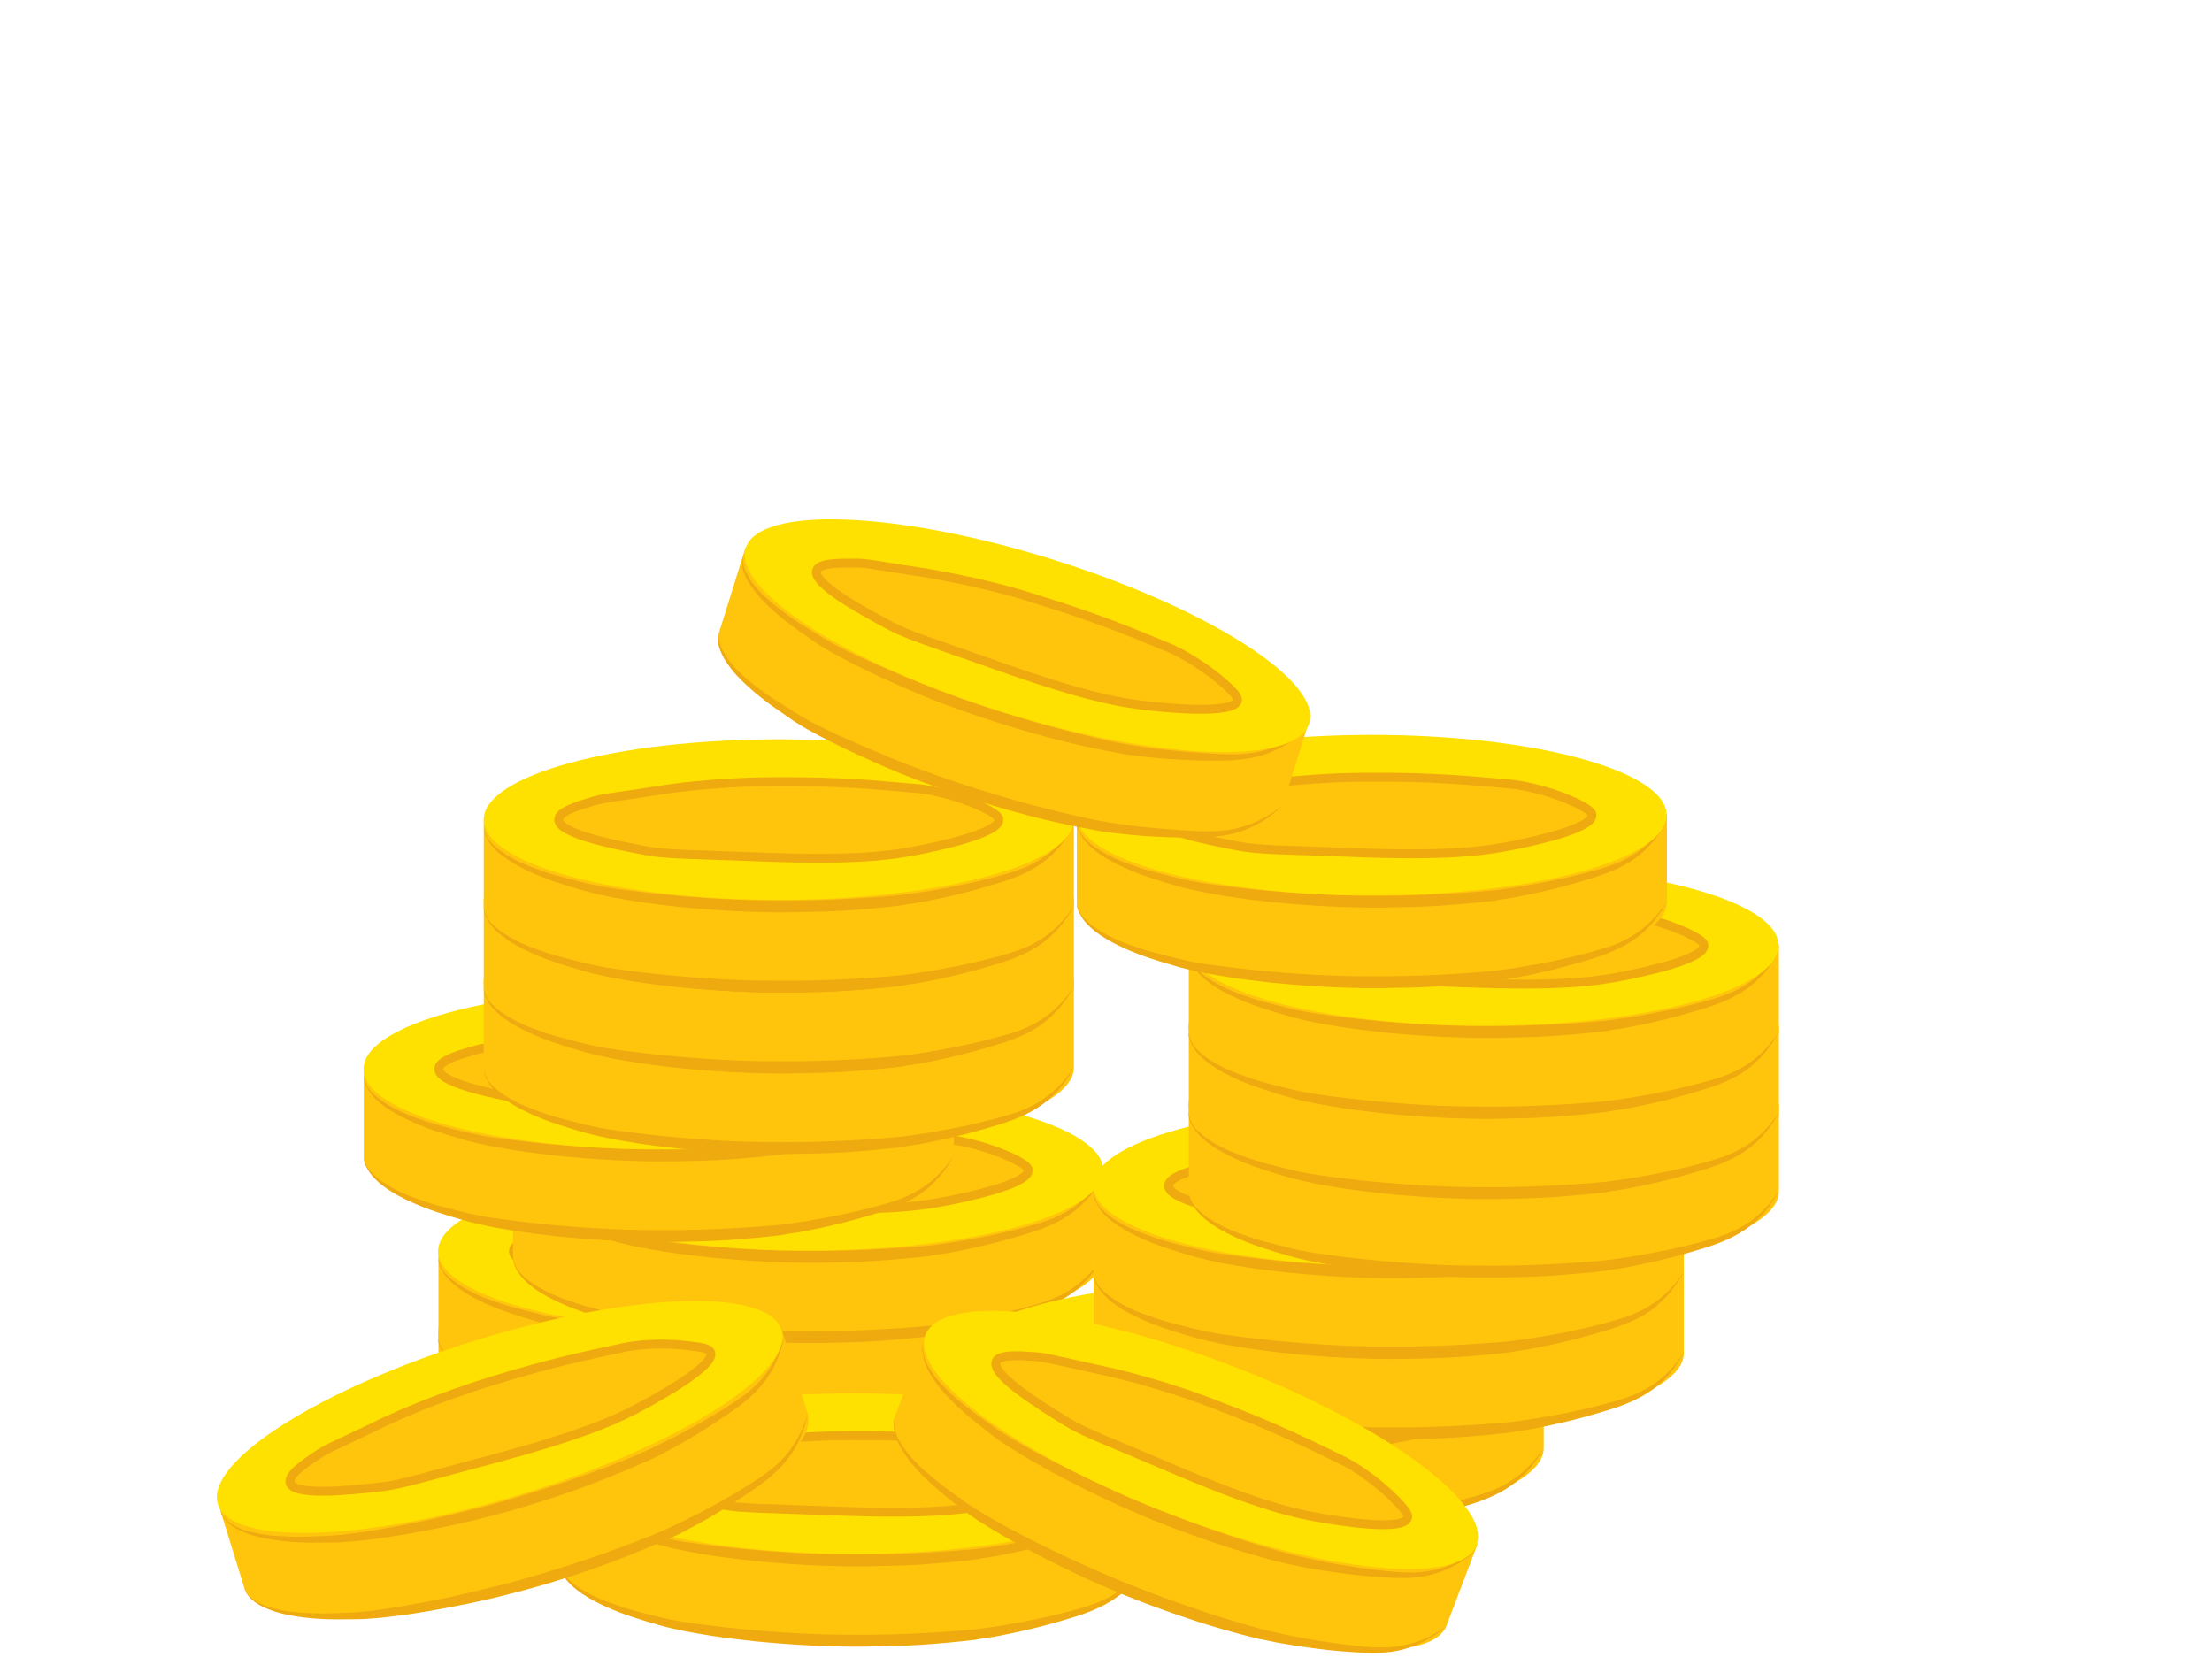 <?xml version="1.0" encoding="utf-8"?>
<!-- Generator: Adobe Illustrator 25.2.1, SVG Export Plug-In . SVG Version: 6.00 Build 0)  -->
<svg version="1.1" id="Layer_1" xmlns="http://www.w3.org/2000/svg" xmlns:xlink="http://www.w3.org/1999/xlink" x="0px" y="0px"
	 viewBox="0 0 746.7 562.2" style="enable-background:new 0 0 746.7 562.2;" xml:space="preserve">
<style type="text/css">
	.st0{fill:#FFC50D;}
	.st1{fill:#EFAA0F;}
	.st2{fill:#FEE100;}
	.st3{fill:none;stroke:#EFAA0F;stroke-width:3;stroke-miterlimit:10;}
</style>
<g>
	<g>
		<path class="st0" d="M148,449.4v29.5c0,15,44.6,27.1,99.6,27.1s99.6-12.2,99.6-27.1v-29.5H148z"/>
		<g>
			<path class="st1" d="M148,478.9c0.1,1.6,0.7,3,1.5,4.3l0.7,0.9c0.2,0.3,0.5,0.6,0.8,0.8c0.5,0.6,1.1,1,1.7,1.6
				c2.4,1.9,5.1,3.4,7.8,4.7c2.8,1.3,5.7,2.3,8.6,3.3c2.9,1,5.9,1.7,8.9,2.5c3,0.8,5.9,1.5,9,2.1c3,0.6,6.1,1,9.1,1.4
				c6.1,0.8,12.3,1.5,18.4,2c3.1,0.3,6.2,0.5,9.2,0.7c3.1,0.2,6.2,0.4,9.2,0.5c6.2,0.3,12.3,0.3,18.5,0.3c6.2,0,12.4-0.2,18.5-0.5
				c6.2-0.3,12.3-0.7,18.5-1.3l0.2,0l3.8-0.5l4-0.6c2.7-0.4,5.4-0.9,8.1-1.4c5.4-1,10.7-2.2,16-3.6c5.3-1.4,10.5-2.9,15.1-5.8
				c4.6-2.8,8.5-6.8,11.5-11.4c-2.5,4.9-6.2,9.3-10.7,12.5c-4.6,3.3-9.9,5.3-15.2,6.9c-5.3,1.6-10.6,3.1-16,4.3
				c-2.7,0.6-5.4,1.2-8.1,1.7c-1.4,0.3-2.7,0.5-4.1,0.7l-2.1,0.3l-1,0.2l-0.5,0.1c-0.2,0-0.3,0-0.7,0.1l0.2,0
				c-6.2,0.7-12.4,1.3-18.6,1.7c-6.2,0.4-12.5,0.5-18.7,0.6c-6.2,0.1-12.5-0.1-18.7-0.4c-6.2-0.3-12.5-0.8-18.7-1.4
				c-6.2-0.7-12.4-1.4-18.5-2.5c-3.1-0.5-6.2-1.1-9.2-1.8c-3.1-0.7-6.1-1.6-9.1-2.5c-6-1.8-11.9-3.9-17.5-6.9
				c-2.8-1.5-5.4-3.2-7.7-5.4c-1.1-1.1-2.2-2.3-2.9-3.7C148.4,482,147.9,480.5,148,478.9z"/>
		</g>
		<g>
			<path class="st1" d="M148,451.8c0.1,1.6,0.7,3,1.5,4.3l0.7,0.9c0.2,0.3,0.5,0.6,0.8,0.8c0.5,0.6,1.1,1,1.7,1.6
				c2.4,1.9,5.1,3.4,7.8,4.7c2.8,1.3,5.7,2.3,8.6,3.3c2.9,1,5.9,1.7,8.9,2.5c3,0.8,5.9,1.5,9,2.1c3,0.6,6.1,1,9.1,1.4
				c6.1,0.8,12.3,1.5,18.4,2c3.1,0.3,6.2,0.5,9.2,0.7c3.1,0.2,6.2,0.4,9.2,0.5c6.2,0.3,12.3,0.3,18.5,0.3c6.2,0,12.4-0.2,18.5-0.5
				c6.2-0.3,12.3-0.7,18.5-1.3l0.2,0l3.8-0.5l4-0.6c2.7-0.4,5.4-0.9,8.1-1.4c5.4-1,10.7-2.2,16-3.6c5.3-1.4,10.5-2.9,15.1-5.8
				c4.6-2.8,8.5-6.8,11.5-11.4c-2.5,4.9-6.2,9.3-10.7,12.5c-4.6,3.3-9.9,5.3-15.2,6.9c-5.3,1.6-10.6,3.1-16,4.3
				c-2.7,0.6-5.4,1.2-8.1,1.7c-1.4,0.3-2.7,0.5-4.1,0.7l-2.1,0.3l-1,0.2l-0.5,0.1c-0.2,0-0.3,0-0.7,0.1l0.2,0
				c-6.2,0.7-12.4,1.3-18.6,1.7c-6.2,0.4-12.5,0.5-18.7,0.6c-6.2,0.1-12.5-0.1-18.7-0.4c-6.2-0.3-12.5-0.8-18.7-1.4
				c-6.2-0.7-12.4-1.4-18.5-2.5c-3.1-0.5-6.2-1.1-9.2-1.8c-3.1-0.7-6.1-1.6-9.1-2.5c-6-1.8-11.9-3.9-17.5-6.9
				c-2.8-1.5-5.4-3.2-7.7-5.4c-1.1-1.1-2.2-2.3-2.9-3.7C148.4,454.9,147.9,453.4,148,451.8z"/>
		</g>
		<ellipse class="st2" cx="247.5" cy="449.7" rx="99.6" ry="27.1"/>
		<ellipse class="st0" cx="247.5" cy="449.7" rx="74.3" ry="12.7"/>
		<path class="st3" d="M321.9,449.7c0.2,4.8-21.7,9.2-26.6,10.2c-9.6,1.9-21.5,3.7-54.3,2.4c-23.4-0.9-31.6-0.8-38.2-2.1
			c-12.6-2.3-29.8-6-29.5-10.6c0.2-2.7,6.5-4.6,11.7-6.1c3.4-1,5.1-1.1,15.8-2.7c8.9-1.3,7.5-1.2,11.3-1.7
			c3.8-0.5,10.3-1.2,18.3-1.7c6.4-0.4,11.7-0.5,17.3-0.5c20.3-0.1,31.9,1,47.4,2.4c0,0,9.5,0.9,20.9,6
			C321.2,447.8,321.9,448.9,321.9,449.7z"/>
	</g>
	<g>
		<path class="st0" d="M148,422.1v29.5c0,15,44.6,27.1,99.6,27.1s99.6-12.2,99.6-27.1v-29.5H148z"/>
		<g>
			<path class="st1" d="M148,451.6c0.1,1.6,0.7,3,1.5,4.3l0.7,0.9c0.2,0.3,0.5,0.6,0.8,0.8c0.5,0.6,1.1,1,1.7,1.6
				c2.4,1.9,5.1,3.4,7.8,4.7c2.8,1.3,5.7,2.3,8.6,3.3c2.9,1,5.9,1.7,8.9,2.5c3,0.8,5.9,1.5,9,2.1c3,0.6,6.1,1,9.1,1.4
				c6.1,0.8,12.3,1.5,18.4,2c3.1,0.3,6.2,0.5,9.2,0.7c3.1,0.2,6.2,0.4,9.2,0.5c6.2,0.3,12.3,0.3,18.5,0.3c6.2,0,12.4-0.2,18.5-0.5
				c6.2-0.3,12.3-0.7,18.5-1.3l0.2,0l3.8-0.5l4-0.6c2.7-0.4,5.4-0.9,8.1-1.4c5.4-1,10.7-2.2,16-3.6c5.3-1.4,10.5-2.9,15.1-5.8
				c4.6-2.8,8.5-6.8,11.5-11.4c-2.5,4.9-6.2,9.3-10.7,12.5c-4.6,3.3-9.9,5.3-15.2,6.9c-5.3,1.6-10.6,3.1-16,4.3
				c-2.7,0.6-5.4,1.2-8.1,1.7c-1.4,0.3-2.7,0.5-4.1,0.7l-2.1,0.3l-1,0.2l-0.5,0.1c-0.2,0-0.3,0-0.7,0.1l0.2,0
				c-6.2,0.7-12.4,1.3-18.6,1.7c-6.2,0.4-12.5,0.5-18.7,0.6c-6.2,0.1-12.5-0.1-18.7-0.4c-6.2-0.3-12.5-0.8-18.7-1.4
				c-6.2-0.7-12.4-1.4-18.5-2.5c-3.1-0.5-6.2-1.1-9.2-1.8c-3.1-0.7-6.1-1.6-9.1-2.5c-6-1.8-11.9-3.9-17.5-6.9
				c-2.8-1.5-5.4-3.2-7.7-5.4c-1.1-1.1-2.2-2.3-2.9-3.7C148.4,454.7,147.9,453.2,148,451.6z"/>
		</g>
		<g>
			<path class="st1" d="M148,424.5c0.1,1.6,0.7,3,1.5,4.3l0.7,0.9c0.2,0.3,0.5,0.6,0.8,0.8c0.5,0.6,1.1,1,1.7,1.6
				c2.4,1.9,5.1,3.4,7.8,4.7c2.8,1.3,5.7,2.3,8.6,3.3c2.9,1,5.9,1.7,8.9,2.5c3,0.8,5.9,1.5,9,2.1c3,0.6,6.1,1,9.1,1.4
				c6.1,0.8,12.3,1.5,18.4,2c3.1,0.3,6.2,0.5,9.2,0.7c3.1,0.2,6.2,0.4,9.2,0.5c6.2,0.3,12.3,0.3,18.5,0.3c6.2,0,12.4-0.2,18.5-0.5
				c6.2-0.3,12.3-0.7,18.5-1.3l0.2,0l3.8-0.5l4-0.6c2.7-0.4,5.4-0.9,8.1-1.4c5.4-1,10.7-2.2,16-3.6c5.3-1.4,10.5-2.9,15.1-5.8
				c4.6-2.8,8.5-6.8,11.5-11.4c-2.5,4.9-6.2,9.3-10.7,12.5c-4.6,3.3-9.9,5.3-15.2,6.9c-5.3,1.6-10.6,3.1-16,4.3
				c-2.7,0.6-5.4,1.2-8.1,1.7c-1.4,0.3-2.7,0.5-4.1,0.7l-2.1,0.3l-1,0.2l-0.5,0.1c-0.2,0-0.3,0-0.7,0.1l0.2,0
				c-6.2,0.7-12.4,1.3-18.6,1.7c-6.2,0.4-12.5,0.5-18.7,0.6c-6.2,0.1-12.5-0.1-18.7-0.4c-6.2-0.3-12.5-0.8-18.7-1.4
				c-6.2-0.7-12.4-1.4-18.5-2.5c-3.1-0.5-6.2-1.1-9.2-1.8c-3.1-0.7-6.1-1.6-9.1-2.5c-6-1.8-11.9-3.9-17.5-6.9
				c-2.8-1.5-5.4-3.2-7.7-5.4c-1.1-1.1-2.2-2.3-2.9-3.7C148.4,427.6,147.9,426.1,148,424.5z"/>
		</g>
		<ellipse class="st2" cx="247.5" cy="422.4" rx="99.6" ry="27.1"/>
		<ellipse class="st0" cx="247.5" cy="422.4" rx="74.3" ry="12.7"/>
		<path class="st3" d="M321.9,422.4c0.2,4.8-21.7,9.2-26.6,10.2c-9.6,1.9-21.5,3.7-54.3,2.4c-23.4-0.9-31.6-0.8-38.2-2.1
			c-12.6-2.3-29.8-6-29.5-10.6c0.2-2.7,6.5-4.6,11.7-6.1c3.4-1,5.1-1.1,15.8-2.7c8.9-1.3,7.5-1.2,11.3-1.7
			c3.8-0.5,10.3-1.2,18.3-1.7c6.4-0.4,11.7-0.5,17.3-0.5c20.3-0.1,31.9,1,47.4,2.4c0,0,9.5,0.9,20.9,6
			C321.2,420.5,321.9,421.6,321.9,422.4z"/>
	</g>
	<g>
		<path class="st0" d="M173.2,394.8v29.5c0,15,44.6,27.1,99.6,27.1s99.6-12.2,99.6-27.1v-29.5H173.2z"/>
		<g>
			<path class="st1" d="M173.2,424.3c0.1,1.6,0.7,3,1.5,4.3l0.7,0.9c0.2,0.3,0.5,0.6,0.8,0.8c0.5,0.6,1.1,1,1.7,1.6
				c2.4,1.9,5.1,3.4,7.8,4.7c2.8,1.3,5.7,2.3,8.6,3.3c2.9,1,5.9,1.7,8.9,2.5c3,0.8,5.9,1.5,9,2.1c3,0.6,6.1,1,9.1,1.4
				c6.1,0.8,12.3,1.5,18.4,2c3.1,0.3,6.2,0.5,9.2,0.7c3.1,0.2,6.2,0.4,9.2,0.5c6.2,0.3,12.3,0.3,18.5,0.3c6.2,0,12.4-0.2,18.5-0.5
				c6.2-0.3,12.3-0.7,18.5-1.3l0.2,0l3.8-0.5l4-0.6c2.7-0.4,5.4-0.9,8.1-1.4c5.4-1,10.7-2.2,16-3.6c5.3-1.4,10.5-2.9,15.1-5.8
				c4.6-2.8,8.5-6.8,11.5-11.4c-2.5,4.9-6.2,9.3-10.7,12.5c-4.6,3.3-9.9,5.3-15.2,6.9c-5.3,1.6-10.6,3.1-16,4.3
				c-2.7,0.6-5.4,1.2-8.1,1.7c-1.4,0.3-2.7,0.5-4.1,0.7l-2.1,0.3l-1,0.2l-0.5,0.1c-0.2,0-0.3,0-0.7,0.1l0.2,0
				c-6.2,0.7-12.4,1.3-18.6,1.7c-6.2,0.4-12.5,0.5-18.7,0.6c-6.2,0.1-12.5-0.1-18.7-0.4c-6.2-0.3-12.5-0.8-18.7-1.4
				c-6.2-0.7-12.4-1.4-18.5-2.5c-3.1-0.5-6.2-1.1-9.2-1.8c-3.1-0.7-6.1-1.6-9.1-2.5c-6-1.8-11.9-3.9-17.5-6.9
				c-2.8-1.5-5.4-3.2-7.7-5.4c-1.1-1.1-2.2-2.3-2.9-3.7C173.6,427.5,173.2,425.9,173.2,424.3z"/>
		</g>
		<g>
			<path class="st1" d="M173.2,397.2c0.1,1.6,0.7,3,1.5,4.3l0.7,0.9c0.2,0.3,0.5,0.6,0.8,0.8c0.5,0.6,1.1,1,1.7,1.6
				c2.4,1.9,5.1,3.4,7.8,4.7c2.8,1.3,5.7,2.3,8.6,3.3c2.9,1,5.9,1.7,8.9,2.5c3,0.8,5.9,1.5,9,2.1c3,0.6,6.1,1,9.1,1.4
				c6.1,0.8,12.3,1.5,18.4,2c3.1,0.3,6.2,0.5,9.2,0.7c3.1,0.2,6.2,0.4,9.2,0.5c6.2,0.3,12.3,0.3,18.5,0.3c6.2,0,12.4-0.2,18.5-0.5
				c6.2-0.3,12.3-0.7,18.5-1.3l0.2,0l3.8-0.5l4-0.6c2.7-0.4,5.4-0.9,8.1-1.4c5.4-1,10.7-2.2,16-3.6c5.3-1.4,10.5-2.9,15.1-5.8
				c4.6-2.8,8.5-6.8,11.5-11.4c-2.5,4.9-6.2,9.3-10.7,12.5c-4.6,3.3-9.9,5.3-15.2,6.9c-5.3,1.6-10.6,3.1-16,4.3
				c-2.7,0.6-5.4,1.2-8.1,1.7c-1.4,0.3-2.7,0.5-4.1,0.7l-2.1,0.3l-1,0.2l-0.5,0.1c-0.2,0-0.3,0-0.7,0.1l0.2,0
				c-6.2,0.7-12.4,1.3-18.6,1.7c-6.2,0.4-12.5,0.5-18.7,0.6c-6.2,0.1-12.5-0.1-18.7-0.4c-6.2-0.3-12.5-0.8-18.7-1.4
				c-6.2-0.7-12.4-1.4-18.5-2.5c-3.1-0.5-6.2-1.1-9.2-1.8c-3.1-0.7-6.1-1.6-9.1-2.5c-6-1.8-11.9-3.9-17.5-6.9
				c-2.8-1.5-5.4-3.2-7.7-5.4c-1.1-1.1-2.2-2.3-2.9-3.7C173.6,400.3,173.2,398.8,173.2,397.2z"/>
		</g>
		<ellipse class="st2" cx="272.8" cy="395.1" rx="99.6" ry="27.1"/>
		<ellipse class="st0" cx="272.8" cy="395.1" rx="74.3" ry="12.7"/>
		<path class="st3" d="M347.1,395.1c0.2,4.8-21.7,9.2-26.6,10.2c-9.6,1.9-21.5,3.7-54.3,2.4c-23.4-0.9-31.6-0.8-38.2-2.1
			c-12.6-2.3-29.8-6-29.5-10.6c0.2-2.7,6.5-4.6,11.7-6.1c3.4-1,5.1-1.1,15.8-2.7c8.9-1.3,7.5-1.2,11.3-1.7
			c3.8-0.5,10.3-1.2,18.3-1.7c6.4-0.4,11.7-0.5,17.3-0.5c20.3-0.1,31.9,1,47.4,2.4c0,0,9.5,0.9,20.9,6
			C346.4,393.2,347.1,394.3,347.1,395.1z"/>
	</g>
	<g>
		<path class="st0" d="M122.8,360.7v29.5c0,15,44.6,27.1,99.6,27.1s99.6-12.2,99.6-27.1v-29.5H122.8z"/>
		<g>
			<path class="st1" d="M122.8,390.2c0.1,1.6,0.7,3,1.5,4.3l0.7,0.9c0.2,0.3,0.5,0.6,0.8,0.8c0.5,0.6,1.1,1,1.7,1.6
				c2.4,1.9,5.1,3.4,7.8,4.7c2.8,1.3,5.7,2.3,8.6,3.3c2.9,1,5.9,1.7,8.9,2.5c3,0.8,5.9,1.5,9,2.1c3,0.6,6.1,1,9.1,1.4
				c6.1,0.8,12.3,1.5,18.4,2c3.1,0.3,6.2,0.5,9.2,0.7c3.1,0.2,6.2,0.4,9.2,0.5c6.2,0.3,12.3,0.3,18.5,0.3c6.2,0,12.4-0.2,18.5-0.5
				c6.2-0.3,12.3-0.7,18.5-1.3l0.2,0l3.8-0.5l4-0.6c2.7-0.4,5.4-0.9,8.1-1.4c5.4-1,10.7-2.2,16-3.6c5.3-1.4,10.5-2.9,15.1-5.8
				c4.6-2.8,8.5-6.8,11.5-11.4c-2.5,4.9-6.2,9.3-10.7,12.5c-4.6,3.3-9.9,5.3-15.2,6.9c-5.3,1.6-10.6,3.1-16,4.3
				c-2.7,0.6-5.4,1.2-8.1,1.7c-1.4,0.3-2.7,0.5-4.1,0.7l-2.1,0.3l-1,0.2l-0.5,0.1c-0.2,0-0.3,0-0.7,0.1l0.2,0
				c-6.2,0.7-12.4,1.3-18.6,1.7c-6.2,0.4-12.5,0.5-18.7,0.6c-6.2,0.1-12.5-0.1-18.7-0.4c-6.2-0.3-12.5-0.8-18.7-1.4
				c-6.2-0.7-12.4-1.4-18.5-2.5c-3.1-0.5-6.2-1.1-9.2-1.8c-3.1-0.7-6.1-1.6-9.1-2.5c-6-1.8-11.9-3.9-17.5-6.9
				c-2.8-1.5-5.4-3.2-7.7-5.4c-1.1-1.1-2.2-2.3-2.9-3.7C123.2,393.3,122.7,391.7,122.8,390.2z"/>
		</g>
		<g>
			<path class="st1" d="M122.8,363c0.1,1.6,0.7,3,1.5,4.3l0.7,0.9c0.2,0.3,0.5,0.6,0.8,0.8c0.5,0.6,1.1,1,1.7,1.6
				c2.4,1.9,5.1,3.4,7.8,4.7c2.8,1.3,5.7,2.3,8.6,3.3c2.9,1,5.9,1.7,8.9,2.5c3,0.8,5.9,1.5,9,2.1c3,0.6,6.1,1,9.1,1.4
				c6.1,0.8,12.3,1.5,18.4,2c3.1,0.3,6.2,0.5,9.2,0.7c3.1,0.2,6.2,0.4,9.2,0.5c6.2,0.3,12.3,0.3,18.5,0.3c6.2,0,12.4-0.2,18.5-0.5
				c6.2-0.3,12.3-0.7,18.5-1.3l0.2,0l3.8-0.5l4-0.6c2.7-0.4,5.4-0.9,8.1-1.4c5.4-1,10.7-2.2,16-3.6c5.3-1.4,10.5-2.9,15.1-5.8
				c4.6-2.8,8.5-6.8,11.5-11.4c-2.5,4.9-6.2,9.3-10.7,12.5c-4.6,3.3-9.9,5.3-15.2,6.9c-5.3,1.6-10.6,3.1-16,4.3
				c-2.7,0.6-5.4,1.2-8.1,1.7c-1.4,0.3-2.7,0.5-4.1,0.7l-2.1,0.3l-1,0.2l-0.5,0.1c-0.2,0-0.3,0-0.7,0.1l0.2,0
				c-6.2,0.7-12.4,1.3-18.6,1.7c-6.2,0.4-12.5,0.5-18.7,0.6c-6.2,0.1-12.5-0.1-18.7-0.4c-6.2-0.3-12.5-0.8-18.7-1.4
				c-6.2-0.7-12.4-1.4-18.5-2.5c-3.1-0.5-6.2-1.1-9.2-1.8c-3.1-0.7-6.1-1.6-9.1-2.5c-6-1.8-11.9-3.9-17.5-6.9
				c-2.8-1.5-5.4-3.2-7.7-5.4c-1.1-1.1-2.2-2.3-2.9-3.7C123.2,366.1,122.7,364.6,122.8,363z"/>
		</g>
		<ellipse class="st2" cx="222.3" cy="360.9" rx="99.6" ry="27.1"/>
		<ellipse class="st0" cx="222.3" cy="360.9" rx="74.3" ry="12.7"/>
		<path class="st3" d="M296.7,360.9c0.2,4.8-21.7,9.2-26.6,10.2c-9.6,1.9-21.5,3.7-54.3,2.4c-23.4-0.9-31.6-0.8-38.2-2.1
			c-12.6-2.3-29.8-6-29.5-10.6c0.2-2.7,6.5-4.6,11.7-6.1c3.4-1,5.1-1.1,15.8-2.7c8.9-1.3,7.5-1.2,11.3-1.7
			c3.8-0.5,10.3-1.2,18.3-1.7c6.4-0.4,11.7-0.5,17.3-0.5c20.3-0.1,31.9,1,47.4,2.4c0,0,9.5,0.9,20.9,6
			C296,359.1,296.6,360.1,296.7,360.9z"/>
	</g>
	<g>
		<path class="st0" d="M163.3,330.9v29.5c0,15,44.6,27.1,99.6,27.1s99.6-12.2,99.6-27.1v-29.5H163.3z"/>
		<g>
			<path class="st1" d="M163.3,360.5c0.1,1.6,0.7,3,1.5,4.3l0.7,0.9c0.2,0.3,0.5,0.6,0.8,0.8c0.5,0.6,1.1,1,1.7,1.6
				c2.4,1.9,5.1,3.4,7.8,4.7c2.8,1.3,5.7,2.3,8.6,3.3c2.9,1,5.9,1.7,8.9,2.5c3,0.8,5.9,1.5,9,2.1c3,0.6,6.1,1,9.1,1.4
				c6.1,0.8,12.3,1.5,18.4,2c3.1,0.3,6.2,0.5,9.2,0.7c3.1,0.2,6.2,0.4,9.2,0.5c6.2,0.3,12.3,0.3,18.5,0.3c6.2,0,12.4-0.2,18.5-0.5
				c6.2-0.3,12.3-0.7,18.5-1.3l0.2,0l3.8-0.5l4-0.6c2.7-0.4,5.4-0.9,8.1-1.4c5.4-1,10.7-2.2,16-3.6c5.3-1.4,10.5-2.9,15.1-5.8
				c4.6-2.8,8.5-6.8,11.5-11.4c-2.5,4.9-6.2,9.3-10.7,12.5c-4.6,3.3-9.9,5.3-15.2,6.9c-5.3,1.6-10.6,3.1-16,4.3
				c-2.7,0.6-5.4,1.2-8.1,1.7c-1.4,0.3-2.7,0.5-4.1,0.7l-2.1,0.3l-1,0.2l-0.5,0.1c-0.2,0-0.3,0-0.7,0.1l0.2,0
				c-6.2,0.7-12.4,1.3-18.6,1.7c-6.2,0.4-12.5,0.5-18.7,0.6c-6.2,0.1-12.5-0.1-18.7-0.4c-6.2-0.3-12.5-0.8-18.7-1.4
				c-6.2-0.7-12.4-1.4-18.5-2.5c-3.1-0.5-6.2-1.1-9.2-1.8c-3.1-0.7-6.1-1.6-9.1-2.5c-6-1.8-11.9-3.9-17.5-6.9
				c-2.8-1.5-5.4-3.2-7.7-5.4c-1.1-1.1-2.2-2.3-2.9-3.7C163.7,363.6,163.3,362,163.3,360.5z"/>
		</g>
		<g>
			<path class="st1" d="M163.3,333.3c0.1,1.6,0.7,3,1.5,4.3l0.7,0.9c0.2,0.3,0.5,0.6,0.8,0.8c0.5,0.6,1.1,1,1.7,1.6
				c2.4,1.9,5.1,3.4,7.8,4.7c2.8,1.3,5.7,2.3,8.6,3.3c2.9,1,5.9,1.7,8.9,2.5c3,0.8,5.9,1.5,9,2.1c3,0.6,6.1,1,9.1,1.4
				c6.1,0.8,12.3,1.5,18.4,2c3.1,0.3,6.2,0.5,9.2,0.7c3.1,0.2,6.2,0.4,9.2,0.5c6.2,0.3,12.3,0.3,18.5,0.3c6.2,0,12.4-0.2,18.5-0.5
				c6.2-0.3,12.3-0.7,18.5-1.3l0.2,0l3.8-0.5l4-0.6c2.7-0.4,5.4-0.9,8.1-1.4c5.4-1,10.7-2.2,16-3.6c5.3-1.4,10.5-2.9,15.1-5.8
				c4.6-2.8,8.5-6.8,11.5-11.4c-2.5,4.9-6.2,9.3-10.7,12.5c-4.6,3.3-9.9,5.3-15.2,6.9c-5.3,1.6-10.6,3.1-16,4.3
				c-2.7,0.6-5.4,1.2-8.1,1.7c-1.4,0.3-2.7,0.5-4.1,0.7l-2.1,0.3l-1,0.2l-0.5,0.1c-0.2,0-0.3,0-0.7,0.1l0.2,0
				c-6.2,0.7-12.4,1.3-18.6,1.7c-6.2,0.4-12.5,0.5-18.7,0.6c-6.2,0.1-12.5-0.1-18.7-0.4c-6.2-0.3-12.5-0.8-18.7-1.4
				c-6.2-0.7-12.4-1.4-18.5-2.5c-3.1-0.5-6.2-1.1-9.2-1.8c-3.1-0.7-6.1-1.6-9.1-2.5c-6-1.8-11.9-3.9-17.5-6.9
				c-2.8-1.5-5.4-3.2-7.7-5.4c-1.1-1.1-2.2-2.3-2.9-3.7C163.7,336.4,163.3,334.9,163.3,333.3z"/>
		</g>
		<ellipse class="st2" cx="262.9" cy="331.2" rx="99.6" ry="27.1"/>
		<ellipse class="st0" cx="262.9" cy="331.2" rx="74.3" ry="12.7"/>
		<path class="st3" d="M337.2,331.2c0.2,4.8-21.7,9.2-26.6,10.2c-9.6,1.9-21.5,3.7-54.3,2.4c-23.4-0.9-31.6-0.8-38.2-2.1
			c-12.6-2.3-29.8-6-29.5-10.6c0.2-2.7,6.5-4.6,11.7-6.1c3.4-1,5.1-1.1,15.8-2.7c8.9-1.3,7.5-1.2,11.3-1.7
			c3.8-0.5,10.3-1.2,18.3-1.7c6.4-0.4,11.7-0.5,17.3-0.5c20.3-0.1,31.9,1,47.4,2.4c0,0,9.5,0.9,20.9,6
			C336.6,329.3,337.2,330.4,337.2,331.2z"/>
	</g>
	<g>
		<path class="st0" d="M163.3,303.6v29.5c0,15,44.6,27.1,99.6,27.1s99.6-12.2,99.6-27.1v-29.5H163.3z"/>
		<g>
			<path class="st1" d="M163.3,333.2c0.1,1.6,0.7,3,1.5,4.3l0.7,0.9c0.2,0.3,0.5,0.6,0.8,0.8c0.5,0.6,1.1,1,1.7,1.6
				c2.4,1.9,5.1,3.4,7.8,4.7c2.8,1.3,5.7,2.3,8.6,3.3c2.9,1,5.9,1.7,8.9,2.5c3,0.8,5.9,1.5,9,2.1c3,0.6,6.1,1,9.1,1.4
				c6.1,0.8,12.3,1.5,18.4,2c3.1,0.3,6.2,0.5,9.2,0.7c3.1,0.2,6.2,0.4,9.2,0.5c6.2,0.3,12.3,0.3,18.5,0.3c6.2,0,12.4-0.2,18.5-0.5
				c6.2-0.3,12.3-0.7,18.5-1.3l0.2,0l3.8-0.5l4-0.6c2.7-0.4,5.4-0.9,8.1-1.4c5.4-1,10.7-2.2,16-3.6c5.3-1.4,10.5-2.9,15.1-5.8
				c4.6-2.8,8.5-6.8,11.5-11.4c-2.5,4.9-6.2,9.3-10.7,12.5c-4.6,3.3-9.9,5.3-15.2,6.9c-5.3,1.6-10.6,3.1-16,4.3
				c-2.7,0.6-5.4,1.2-8.1,1.7c-1.4,0.3-2.7,0.5-4.1,0.7l-2.1,0.3l-1,0.2l-0.5,0.1c-0.2,0-0.3,0-0.7,0.1l0.2,0
				c-6.2,0.7-12.4,1.3-18.6,1.7c-6.2,0.4-12.5,0.5-18.7,0.6c-6.2,0.1-12.5-0.1-18.7-0.4c-6.2-0.3-12.5-0.8-18.7-1.4
				c-6.2-0.7-12.4-1.4-18.5-2.5c-3.1-0.5-6.2-1.1-9.2-1.8c-3.1-0.7-6.1-1.6-9.1-2.5c-6-1.8-11.9-3.9-17.5-6.9
				c-2.8-1.5-5.4-3.2-7.7-5.4c-1.1-1.1-2.2-2.3-2.9-3.7C163.7,336.3,163.3,334.7,163.3,333.2z"/>
		</g>
		<g>
			<path class="st1" d="M163.3,306c0.1,1.6,0.7,3,1.5,4.3l0.7,0.9c0.2,0.3,0.5,0.6,0.8,0.8c0.5,0.6,1.1,1,1.7,1.6
				c2.4,1.9,5.1,3.4,7.8,4.7c2.8,1.3,5.7,2.3,8.6,3.3c2.9,1,5.9,1.7,8.9,2.5c3,0.8,5.9,1.5,9,2.1c3,0.6,6.1,1,9.1,1.4
				c6.1,0.8,12.3,1.5,18.4,2c3.1,0.3,6.2,0.5,9.2,0.7c3.1,0.2,6.2,0.4,9.2,0.5c6.2,0.3,12.3,0.3,18.5,0.3c6.2,0,12.4-0.2,18.5-0.5
				c6.2-0.3,12.3-0.7,18.5-1.3l0.2,0l3.8-0.5l4-0.6c2.7-0.4,5.4-0.9,8.1-1.4c5.4-1,10.7-2.2,16-3.6c5.3-1.4,10.5-2.9,15.1-5.8
				c4.6-2.8,8.5-6.8,11.5-11.4c-2.5,4.9-6.2,9.3-10.7,12.5c-4.6,3.3-9.9,5.3-15.2,6.9c-5.3,1.6-10.6,3.1-16,4.3
				c-2.7,0.6-5.4,1.2-8.1,1.7c-1.4,0.3-2.7,0.5-4.1,0.7l-2.1,0.3l-1,0.2l-0.5,0.1c-0.2,0-0.3,0-0.7,0.1l0.2,0
				c-6.2,0.7-12.4,1.3-18.6,1.7c-6.2,0.4-12.5,0.5-18.7,0.6c-6.2,0.1-12.5-0.1-18.7-0.4c-6.2-0.3-12.5-0.8-18.7-1.4
				c-6.2-0.7-12.4-1.4-18.5-2.5c-3.1-0.5-6.2-1.1-9.2-1.8c-3.1-0.7-6.1-1.6-9.1-2.5c-6-1.8-11.9-3.9-17.5-6.9
				c-2.8-1.5-5.4-3.2-7.7-5.4c-1.1-1.1-2.2-2.3-2.9-3.7C163.7,309.1,163.3,307.6,163.3,306z"/>
		</g>
		<ellipse class="st2" cx="262.9" cy="303.9" rx="99.6" ry="27.1"/>
		<ellipse class="st0" cx="262.9" cy="303.9" rx="74.3" ry="12.7"/>
		<path class="st3" d="M337.2,303.9c0.2,4.8-21.7,9.2-26.6,10.2c-9.6,1.9-21.5,3.7-54.3,2.4c-23.4-0.9-31.6-0.8-38.2-2.1
			c-12.6-2.3-29.8-6-29.5-10.6c0.2-2.7,6.5-4.6,11.7-6.1c3.4-1,5.1-1.1,15.8-2.7c8.9-1.3,7.5-1.2,11.3-1.7
			c3.8-0.5,10.3-1.2,18.3-1.7c6.4-0.4,11.7-0.5,17.3-0.5c20.3-0.1,31.9,1,47.4,2.4c0,0,9.5,0.9,20.9,6
			C336.6,302,337.2,303.1,337.2,303.9z"/>
	</g>
	<g>
		<path class="st0" d="M163.3,276.5V306c0,15,44.6,27.1,99.6,27.1s99.6-12.2,99.6-27.1v-29.5H163.3z"/>
		<g>
			<path class="st1" d="M163.3,306c0.1,1.6,0.7,3,1.5,4.3l0.7,0.9c0.2,0.3,0.5,0.6,0.8,0.8c0.5,0.6,1.1,1,1.7,1.6
				c2.4,1.9,5.1,3.4,7.8,4.7c2.8,1.3,5.7,2.3,8.6,3.3c2.9,1,5.9,1.7,8.9,2.5c3,0.8,5.9,1.5,9,2.1c3,0.6,6.1,1,9.1,1.4
				c6.1,0.8,12.3,1.5,18.4,2c3.1,0.3,6.2,0.5,9.2,0.7c3.1,0.2,6.2,0.4,9.2,0.5c6.2,0.3,12.3,0.3,18.5,0.3c6.2,0,12.4-0.2,18.5-0.5
				c6.2-0.3,12.3-0.7,18.5-1.3l0.2,0l3.8-0.5l4-0.6c2.7-0.4,5.4-0.9,8.1-1.4c5.4-1,10.7-2.2,16-3.6c5.3-1.4,10.5-2.9,15.1-5.8
				c4.6-2.8,8.5-6.8,11.5-11.4c-2.5,4.9-6.2,9.3-10.7,12.5c-4.6,3.3-9.9,5.3-15.2,6.9c-5.3,1.6-10.6,3.1-16,4.3
				c-2.7,0.6-5.4,1.2-8.1,1.7c-1.4,0.3-2.7,0.5-4.1,0.7l-2.1,0.3l-1,0.2l-0.5,0.1c-0.2,0-0.3,0-0.7,0.1l0.2,0
				c-6.2,0.7-12.4,1.3-18.6,1.7c-6.2,0.4-12.5,0.5-18.7,0.6c-6.2,0.1-12.5-0.1-18.7-0.4c-6.2-0.3-12.5-0.8-18.7-1.4
				c-6.2-0.7-12.4-1.4-18.5-2.5c-3.1-0.5-6.2-1.1-9.2-1.8c-3.1-0.7-6.1-1.6-9.1-2.5c-6-1.8-11.9-3.9-17.5-6.9
				c-2.8-1.5-5.4-3.2-7.7-5.4c-1.1-1.1-2.2-2.3-2.9-3.7C163.7,309.1,163.3,307.6,163.3,306z"/>
		</g>
		<g>
			<path class="st1" d="M163.3,278.9c0.1,1.6,0.7,3,1.5,4.3l0.7,0.9c0.2,0.3,0.5,0.6,0.8,0.8c0.5,0.6,1.1,1,1.7,1.6
				c2.4,1.9,5.1,3.4,7.8,4.7c2.8,1.3,5.7,2.3,8.6,3.3c2.9,1,5.9,1.7,8.9,2.5c3,0.8,5.9,1.5,9,2.1c3,0.6,6.1,1,9.1,1.4
				c6.1,0.8,12.3,1.5,18.4,2c3.1,0.3,6.2,0.5,9.2,0.7c3.1,0.2,6.2,0.4,9.2,0.5c6.2,0.3,12.3,0.3,18.5,0.3c6.2,0,12.4-0.2,18.5-0.5
				c6.2-0.3,12.3-0.7,18.5-1.3l0.2,0l3.8-0.5l4-0.6c2.7-0.4,5.4-0.9,8.1-1.4c5.4-1,10.7-2.2,16-3.6c5.3-1.4,10.5-2.9,15.1-5.8
				c4.6-2.8,8.5-6.8,11.5-11.4c-2.5,4.9-6.2,9.3-10.7,12.5c-4.6,3.3-9.9,5.3-15.2,6.9c-5.3,1.6-10.6,3.1-16,4.3
				c-2.7,0.6-5.4,1.2-8.1,1.7c-1.4,0.3-2.7,0.5-4.1,0.7l-2.1,0.3l-1,0.2l-0.5,0.1c-0.2,0-0.3,0-0.7,0.1l0.2,0
				c-6.2,0.7-12.4,1.3-18.6,1.7c-6.2,0.4-12.5,0.5-18.7,0.6c-6.2,0.1-12.5-0.1-18.7-0.4c-6.2-0.3-12.5-0.8-18.7-1.4
				c-6.2-0.7-12.4-1.4-18.5-2.5c-3.1-0.5-6.2-1.1-9.2-1.8c-3.1-0.7-6.1-1.6-9.1-2.5c-6-1.8-11.9-3.9-17.5-6.9
				c-2.8-1.5-5.4-3.2-7.7-5.4c-1.1-1.1-2.2-2.3-2.9-3.7C163.7,282,163.3,280.4,163.3,278.9z"/>
		</g>
		<ellipse class="st2" cx="262.9" cy="276.7" rx="99.6" ry="27.1"/>
		<ellipse class="st0" cx="262.9" cy="276.7" rx="74.3" ry="12.7"/>
		<path class="st3" d="M337.2,276.7c0.2,4.8-21.7,9.2-26.6,10.2c-9.6,1.9-21.5,3.7-54.3,2.4c-23.4-0.9-31.6-0.8-38.2-2.1
			c-12.6-2.3-29.8-6-29.5-10.6c0.2-2.7,6.5-4.6,11.7-6.1c3.4-1,5.1-1.1,15.8-2.7c8.9-1.3,7.5-1.2,11.3-1.7
			c3.8-0.5,10.3-1.2,18.3-1.7c6.4-0.4,11.7-0.5,17.3-0.5c20.3-0.1,31.9,1,47.4,2.4c0,0,9.5,0.9,20.9,6
			C336.6,274.9,337.2,275.9,337.2,276.7z"/>
	</g>
	<g>
		<path class="st0" d="M321.9,459.4v29.5c0,15,44.6,27.1,99.6,27.1s99.6-12.2,99.6-27.1v-29.5H321.9z"/>
		<g>
			<path class="st1" d="M321.9,488.9c0.1,1.6,0.7,3,1.5,4.3l0.7,0.9c0.2,0.3,0.5,0.6,0.8,0.8c0.5,0.6,1.1,1,1.7,1.6
				c2.4,1.9,5.1,3.4,7.8,4.7c2.8,1.3,5.7,2.3,8.6,3.3c2.9,1,5.9,1.7,8.9,2.5c3,0.8,5.9,1.5,9,2.1c3,0.6,6.1,1,9.1,1.4
				c6.1,0.8,12.3,1.5,18.4,2c3.1,0.3,6.2,0.5,9.2,0.7c3.1,0.2,6.2,0.4,9.2,0.5c6.2,0.3,12.3,0.3,18.5,0.3c6.2,0,12.4-0.2,18.5-0.5
				c6.2-0.3,12.3-0.7,18.5-1.3l0.2,0l3.8-0.5l4-0.6c2.7-0.4,5.4-0.9,8.1-1.4c5.4-1,10.7-2.2,16-3.6c5.3-1.4,10.5-2.9,15.1-5.8
				c4.6-2.8,8.5-6.8,11.5-11.4c-2.5,4.9-6.2,9.3-10.7,12.5c-4.6,3.3-9.9,5.3-15.2,6.9c-5.3,1.6-10.6,3.1-16,4.3
				c-2.7,0.6-5.4,1.2-8.1,1.7c-1.4,0.3-2.7,0.5-4.1,0.7l-2.1,0.3l-1,0.2l-0.5,0.1c-0.2,0-0.3,0-0.7,0.1l0.2,0
				c-6.2,0.7-12.4,1.3-18.6,1.7c-6.2,0.4-12.5,0.5-18.7,0.6c-6.2,0.1-12.5-0.1-18.7-0.4c-6.2-0.3-12.5-0.8-18.7-1.4
				c-6.2-0.7-12.4-1.4-18.5-2.5c-3.1-0.5-6.2-1.1-9.2-1.8c-3.1-0.7-6.1-1.6-9.1-2.5c-6-1.8-11.9-3.9-17.5-6.9
				c-2.8-1.5-5.4-3.2-7.7-5.4c-1.1-1.1-2.2-2.3-2.9-3.7C322.3,492,321.8,490.5,321.9,488.9z"/>
		</g>
		<g>
			<path class="st1" d="M321.9,461.8c0.1,1.6,0.7,3,1.5,4.3l0.7,0.9c0.2,0.3,0.5,0.6,0.8,0.8c0.5,0.6,1.1,1,1.7,1.6
				c2.4,1.9,5.1,3.4,7.8,4.7c2.8,1.3,5.7,2.3,8.6,3.3c2.9,1,5.9,1.7,8.9,2.5c3,0.8,5.9,1.5,9,2.1c3,0.6,6.1,1,9.1,1.4
				c6.1,0.8,12.3,1.5,18.4,2c3.1,0.3,6.2,0.5,9.2,0.7c3.1,0.2,6.2,0.4,9.2,0.5c6.2,0.3,12.3,0.3,18.5,0.3c6.2,0,12.4-0.2,18.5-0.5
				c6.2-0.3,12.3-0.7,18.5-1.3l0.2,0l3.8-0.5l4-0.6c2.7-0.4,5.4-0.9,8.1-1.4c5.4-1,10.7-2.2,16-3.6c5.3-1.4,10.5-2.9,15.1-5.8
				c4.6-2.8,8.5-6.8,11.5-11.4c-2.5,4.9-6.2,9.3-10.7,12.5c-4.6,3.3-9.9,5.3-15.2,6.9c-5.3,1.6-10.6,3.1-16,4.3
				c-2.7,0.6-5.4,1.2-8.1,1.7c-1.4,0.3-2.7,0.5-4.1,0.7l-2.1,0.3l-1,0.2l-0.5,0.1c-0.2,0-0.3,0-0.7,0.1l0.2,0
				c-6.2,0.7-12.4,1.3-18.6,1.7c-6.2,0.4-12.5,0.5-18.7,0.6c-6.2,0.1-12.5-0.1-18.7-0.4c-6.2-0.3-12.5-0.8-18.7-1.4
				c-6.2-0.7-12.4-1.4-18.5-2.5c-3.1-0.5-6.2-1.1-9.2-1.8c-3.1-0.7-6.1-1.6-9.1-2.5c-6-1.8-11.9-3.9-17.5-6.9
				c-2.8-1.5-5.4-3.2-7.7-5.4c-1.1-1.1-2.2-2.3-2.9-3.7C322.3,464.9,321.8,463.3,321.9,461.8z"/>
		</g>
		<ellipse class="st2" cx="421.4" cy="459.6" rx="99.6" ry="27.1"/>
		<ellipse class="st0" cx="421.4" cy="459.6" rx="74.3" ry="12.7"/>
		<path class="st3" d="M495.8,459.6c0.2,4.8-21.7,9.2-26.6,10.2c-9.6,1.9-21.5,3.7-54.3,2.4c-23.4-0.9-31.6-0.8-38.2-2.1
			c-12.6-2.3-29.8-6-29.5-10.6c0.2-2.7,6.5-4.6,11.7-6.1c3.4-1,5.1-1.1,15.8-2.7c8.9-1.3,7.5-1.2,11.3-1.7
			c3.8-0.5,10.3-1.2,18.3-1.7c6.4-0.4,11.7-0.5,17.3-0.5c20.3-0.1,31.9,1,47.4,2.4c0,0,9.5,0.9,20.9,6
			C495.1,457.8,495.8,458.9,495.8,459.6z"/>
	</g>
	<g>
		<path class="st0" d="M369.2,427.3v29.5c0,15,44.6,27.1,99.6,27.1s99.6-12.2,99.6-27.1v-29.5H369.2z"/>
		<g>
			<path class="st1" d="M369.2,456.8c0.1,1.6,0.7,3,1.5,4.3l0.7,0.9c0.2,0.3,0.5,0.6,0.8,0.8c0.5,0.6,1.1,1,1.7,1.6
				c2.4,1.9,5.1,3.4,7.8,4.7c2.8,1.3,5.7,2.3,8.6,3.3c2.9,1,5.9,1.7,8.9,2.5c3,0.8,5.9,1.5,9,2.1c3,0.6,6.1,1,9.1,1.4
				c6.1,0.8,12.3,1.5,18.4,2c3.1,0.3,6.2,0.5,9.2,0.7c3.1,0.2,6.2,0.4,9.2,0.5c6.2,0.3,12.3,0.3,18.5,0.3c6.2,0,12.4-0.2,18.5-0.5
				c6.2-0.3,12.3-0.7,18.5-1.3l0.2,0l3.8-0.5l4-0.6c2.7-0.4,5.4-0.9,8.1-1.4c5.4-1,10.7-2.2,16-3.6c5.3-1.4,10.5-2.9,15.1-5.8
				c4.6-2.8,8.5-6.8,11.5-11.4c-2.5,4.9-6.2,9.3-10.7,12.5c-4.6,3.3-9.9,5.3-15.2,6.9c-5.3,1.6-10.6,3.1-16,4.3
				c-2.7,0.6-5.4,1.2-8.1,1.7c-1.4,0.3-2.7,0.5-4.1,0.7l-2.1,0.3l-1,0.2l-0.5,0.1c-0.2,0-0.3,0-0.7,0.1l0.2,0
				c-6.2,0.7-12.4,1.3-18.6,1.7c-6.2,0.4-12.5,0.5-18.7,0.6c-6.2,0.1-12.5-0.1-18.7-0.4c-6.2-0.3-12.5-0.8-18.7-1.4
				c-6.2-0.7-12.4-1.4-18.5-2.5c-3.1-0.5-6.2-1.1-9.2-1.8c-3.1-0.7-6.1-1.6-9.1-2.5c-6-1.8-11.9-3.9-17.5-6.9
				c-2.8-1.5-5.4-3.2-7.7-5.4c-1.1-1.1-2.2-2.3-2.9-3.7C369.6,459.9,369.1,458.4,369.2,456.8z"/>
		</g>
		<g>
			<path class="st1" d="M369.2,429.7c0.1,1.6,0.7,3,1.5,4.3l0.7,0.9c0.2,0.3,0.5,0.6,0.8,0.8c0.5,0.6,1.1,1,1.7,1.6
				c2.4,1.9,5.1,3.4,7.8,4.7c2.8,1.3,5.7,2.3,8.6,3.3c2.9,1,5.9,1.7,8.9,2.5c3,0.8,5.9,1.5,9,2.1c3,0.6,6.1,1,9.1,1.4
				c6.1,0.8,12.3,1.5,18.4,2c3.1,0.3,6.2,0.5,9.2,0.7c3.1,0.2,6.2,0.4,9.2,0.5c6.2,0.3,12.3,0.3,18.5,0.3c6.2,0,12.4-0.2,18.5-0.5
				c6.2-0.3,12.3-0.7,18.5-1.3l0.2,0l3.8-0.5l4-0.6c2.7-0.4,5.4-0.9,8.1-1.4c5.4-1,10.7-2.2,16-3.6c5.3-1.4,10.5-2.9,15.1-5.8
				c4.6-2.8,8.5-6.8,11.5-11.4c-2.5,4.9-6.2,9.3-10.7,12.5c-4.6,3.3-9.9,5.3-15.2,6.9c-5.3,1.6-10.6,3.1-16,4.3
				c-2.7,0.6-5.4,1.2-8.1,1.7c-1.4,0.3-2.7,0.5-4.1,0.7l-2.1,0.3l-1,0.2l-0.5,0.1c-0.2,0-0.3,0-0.7,0.1l0.2,0
				c-6.2,0.7-12.4,1.3-18.6,1.7c-6.2,0.4-12.5,0.5-18.7,0.6c-6.2,0.1-12.5-0.1-18.7-0.4c-6.2-0.3-12.5-0.8-18.7-1.4
				c-6.2-0.7-12.4-1.4-18.5-2.5c-3.1-0.5-6.2-1.1-9.2-1.8c-3.1-0.7-6.1-1.6-9.1-2.5c-6-1.8-11.9-3.9-17.5-6.9
				c-2.8-1.5-5.4-3.2-7.7-5.4c-1.1-1.1-2.2-2.3-2.9-3.7C369.6,432.8,369.1,431.3,369.2,429.7z"/>
		</g>
		<ellipse class="st2" cx="468.7" cy="427.6" rx="99.6" ry="27.1"/>
		<ellipse class="st0" cx="468.7" cy="427.6" rx="74.3" ry="12.7"/>
		<path class="st3" d="M543.1,427.6c0.2,4.8-21.7,9.2-26.6,10.2c-9.6,1.9-21.5,3.7-54.3,2.4c-23.4-0.9-31.6-0.8-38.2-2.1
			c-12.6-2.3-29.8-6-29.5-10.6c0.2-2.7,6.5-4.6,11.7-6.1c3.4-1,5.1-1.1,15.8-2.7c8.9-1.3,7.5-1.2,11.3-1.7
			c3.8-0.5,10.3-1.2,18.3-1.7c6.4-0.4,11.7-0.5,17.3-0.5c20.3-0.1,31.9,1,47.4,2.4c0,0,9.5,0.9,20.9,6
			C542.4,425.7,543.1,426.8,543.1,427.6z"/>
	</g>
	<g>
		<path class="st0" d="M369.2,400v29.5c0,15,44.6,27.1,99.6,27.1s99.6-12.2,99.6-27.1V400H369.2z"/>
		<g>
			<path class="st1" d="M369.2,429.5c0.1,1.6,0.7,3,1.5,4.3l0.7,0.9c0.2,0.3,0.5,0.6,0.8,0.8c0.5,0.6,1.1,1,1.7,1.6
				c2.4,1.9,5.1,3.4,7.8,4.7c2.8,1.3,5.7,2.3,8.6,3.3c2.9,1,5.9,1.7,8.9,2.5c3,0.8,5.9,1.5,9,2.1c3,0.6,6.1,1,9.1,1.4
				c6.1,0.8,12.3,1.5,18.4,2c3.1,0.3,6.2,0.5,9.2,0.7c3.1,0.2,6.2,0.4,9.2,0.5c6.2,0.3,12.3,0.3,18.5,0.3c6.2,0,12.4-0.2,18.5-0.5
				c6.2-0.3,12.3-0.7,18.5-1.3l0.2,0l3.8-0.5l4-0.6c2.7-0.4,5.4-0.9,8.1-1.4c5.4-1,10.7-2.2,16-3.6c5.3-1.4,10.5-2.9,15.1-5.8
				c4.6-2.8,8.5-6.8,11.5-11.4c-2.5,4.9-6.2,9.3-10.7,12.5c-4.6,3.3-9.9,5.3-15.2,6.9c-5.3,1.6-10.6,3.1-16,4.3
				c-2.7,0.6-5.4,1.2-8.1,1.7c-1.4,0.3-2.7,0.5-4.1,0.7l-2.1,0.3l-1,0.2l-0.5,0.1c-0.2,0-0.3,0-0.7,0.1l0.2,0
				c-6.2,0.7-12.4,1.3-18.6,1.7c-6.2,0.4-12.5,0.5-18.7,0.6c-6.2,0.1-12.5-0.1-18.7-0.4c-6.2-0.3-12.5-0.8-18.7-1.4
				c-6.2-0.7-12.4-1.4-18.5-2.5c-3.1-0.5-6.2-1.1-9.2-1.8c-3.1-0.7-6.1-1.6-9.1-2.5c-6-1.8-11.9-3.9-17.5-6.9
				c-2.8-1.5-5.4-3.2-7.7-5.4c-1.1-1.1-2.2-2.3-2.9-3.7C369.6,432.6,369.1,431.1,369.2,429.5z"/>
		</g>
		<g>
			<path class="st1" d="M369.2,402.4c0.1,1.6,0.7,3,1.5,4.3l0.7,0.9c0.2,0.3,0.5,0.6,0.8,0.8c0.5,0.6,1.1,1,1.7,1.6
				c2.4,1.9,5.1,3.4,7.8,4.7c2.8,1.3,5.7,2.3,8.6,3.3c2.9,1,5.9,1.7,8.9,2.5c3,0.8,5.9,1.5,9,2.1c3,0.6,6.1,1,9.1,1.4
				c6.1,0.8,12.3,1.5,18.4,2c3.1,0.3,6.2,0.5,9.2,0.7c3.1,0.2,6.2,0.4,9.2,0.5c6.2,0.3,12.3,0.3,18.5,0.3c6.2,0,12.4-0.2,18.5-0.5
				c6.2-0.3,12.3-0.7,18.5-1.3l0.2,0l3.8-0.5l4-0.6c2.7-0.4,5.4-0.9,8.1-1.4c5.4-1,10.7-2.2,16-3.6c5.3-1.4,10.5-2.9,15.1-5.8
				c4.6-2.8,8.5-6.8,11.5-11.4c-2.5,4.9-6.2,9.3-10.7,12.5c-4.6,3.3-9.9,5.3-15.2,6.9c-5.3,1.6-10.6,3.1-16,4.3
				c-2.7,0.6-5.4,1.2-8.1,1.7c-1.4,0.3-2.7,0.5-4.1,0.7l-2.1,0.3l-1,0.2l-0.5,0.1c-0.2,0-0.3,0-0.7,0.1l0.2,0
				c-6.2,0.7-12.4,1.3-18.6,1.7c-6.2,0.4-12.5,0.5-18.7,0.6c-6.2,0.1-12.5-0.1-18.7-0.4c-6.2-0.3-12.5-0.8-18.7-1.4
				c-6.2-0.7-12.4-1.4-18.5-2.5c-3.1-0.5-6.2-1.1-9.2-1.8c-3.1-0.7-6.1-1.6-9.1-2.5c-6-1.8-11.9-3.9-17.5-6.9
				c-2.8-1.5-5.4-3.2-7.7-5.4c-1.1-1.1-2.2-2.3-2.9-3.7C369.6,405.5,369.1,404,369.2,402.4z"/>
		</g>
		<ellipse class="st2" cx="468.7" cy="400.3" rx="99.6" ry="27.1"/>
		<ellipse class="st0" cx="468.7" cy="400.3" rx="74.3" ry="12.7"/>
		<path class="st3" d="M543.1,400.3c0.2,4.8-21.7,9.2-26.6,10.2c-9.6,1.9-21.5,3.7-54.3,2.4c-23.4-0.9-31.6-0.8-38.2-2.1
			c-12.6-2.3-29.8-6-29.5-10.6c0.2-2.7,6.5-4.6,11.7-6.1c3.4-1,5.1-1.1,15.8-2.7c8.9-1.3,7.5-1.2,11.3-1.7
			c3.8-0.5,10.3-1.2,18.3-1.7c6.4-0.4,11.7-0.5,17.3-0.5c20.3-0.1,31.9,1,47.4,2.4c0,0,9.5,0.9,20.9,6
			C542.4,398.4,543.1,399.5,543.1,400.3z"/>
	</g>
	<g>
		<path class="st0" d="M401.3,372.7v29.5c0,15,44.6,27.1,99.6,27.1s99.6-12.2,99.6-27.1v-29.5H401.3z"/>
		<g>
			<path class="st1" d="M401.3,402.2c0.1,1.6,0.7,3,1.5,4.3l0.7,0.9c0.2,0.3,0.5,0.6,0.8,0.8c0.5,0.6,1.1,1,1.7,1.6
				c2.4,1.9,5.1,3.4,7.8,4.7c2.8,1.3,5.7,2.3,8.6,3.3c2.9,1,5.9,1.7,8.9,2.5c3,0.8,5.9,1.5,9,2.1c3,0.6,6.1,1,9.1,1.4
				c6.1,0.8,12.3,1.5,18.4,2c3.1,0.3,6.2,0.5,9.2,0.7c3.1,0.2,6.2,0.4,9.2,0.5c6.2,0.3,12.3,0.3,18.5,0.3c6.2,0,12.4-0.2,18.5-0.5
				c6.2-0.3,12.3-0.7,18.5-1.3l0.2,0l3.8-0.5l4-0.6c2.7-0.4,5.4-0.9,8.1-1.4c5.4-1,10.7-2.2,16-3.6c5.3-1.4,10.5-2.9,15.1-5.8
				c4.6-2.8,8.5-6.8,11.5-11.4c-2.5,4.9-6.2,9.3-10.7,12.5c-4.6,3.3-9.9,5.3-15.2,6.9c-5.3,1.6-10.6,3.1-16,4.3
				c-2.7,0.6-5.4,1.2-8.1,1.7c-1.4,0.3-2.7,0.5-4.1,0.7l-2.1,0.3l-1,0.2l-0.5,0.1c-0.2,0-0.3,0-0.7,0.1l0.2,0
				c-6.2,0.7-12.4,1.3-18.6,1.7c-6.2,0.4-12.5,0.5-18.7,0.6c-6.2,0.1-12.5-0.1-18.7-0.4c-6.2-0.3-12.5-0.8-18.7-1.4
				c-6.2-0.7-12.4-1.4-18.5-2.5c-3.1-0.5-6.2-1.1-9.2-1.8c-3.1-0.7-6.1-1.6-9.1-2.5c-6-1.8-11.9-3.9-17.5-6.9
				c-2.8-1.5-5.4-3.2-7.7-5.4c-1.1-1.1-2.2-2.3-2.9-3.7C401.7,405.4,401.2,403.8,401.3,402.2z"/>
		</g>
		<g>
			<path class="st1" d="M401.3,375.1c0.1,1.6,0.7,3,1.5,4.3l0.7,0.9c0.2,0.3,0.5,0.6,0.8,0.8c0.5,0.6,1.1,1,1.7,1.6
				c2.4,1.9,5.1,3.4,7.8,4.7c2.8,1.3,5.7,2.3,8.6,3.3c2.9,1,5.9,1.7,8.9,2.5c3,0.8,5.9,1.5,9,2.1c3,0.6,6.1,1,9.1,1.4
				c6.1,0.8,12.3,1.5,18.4,2c3.1,0.3,6.2,0.5,9.2,0.7c3.1,0.2,6.2,0.4,9.2,0.5c6.2,0.3,12.3,0.3,18.5,0.3c6.2,0,12.4-0.2,18.5-0.5
				c6.2-0.3,12.3-0.7,18.5-1.3l0.2,0l3.8-0.5l4-0.6c2.7-0.4,5.4-0.9,8.1-1.4c5.4-1,10.7-2.2,16-3.6c5.3-1.4,10.5-2.9,15.1-5.8
				c4.6-2.8,8.5-6.8,11.5-11.4c-2.5,4.9-6.2,9.3-10.7,12.5c-4.6,3.3-9.9,5.3-15.2,6.9c-5.3,1.6-10.6,3.1-16,4.3
				c-2.7,0.6-5.4,1.2-8.1,1.7c-1.4,0.3-2.7,0.5-4.1,0.7l-2.1,0.3l-1,0.2l-0.5,0.1c-0.2,0-0.3,0-0.7,0.1l0.2,0
				c-6.2,0.7-12.4,1.3-18.6,1.7c-6.2,0.4-12.5,0.5-18.7,0.6c-6.2,0.1-12.5-0.1-18.7-0.4c-6.2-0.3-12.5-0.8-18.7-1.4
				c-6.2-0.7-12.4-1.4-18.5-2.5c-3.1-0.5-6.2-1.1-9.2-1.8c-3.1-0.7-6.1-1.6-9.1-2.5c-6-1.8-11.9-3.9-17.5-6.9
				c-2.8-1.5-5.4-3.2-7.7-5.4c-1.1-1.1-2.2-2.3-2.9-3.7C401.7,378.2,401.2,376.7,401.3,375.1z"/>
		</g>
		<ellipse class="st2" cx="500.8" cy="373" rx="99.6" ry="27.1"/>
		<ellipse class="st0" cx="500.8" cy="373" rx="74.3" ry="12.7"/>
		<path class="st3" d="M575.2,373c0.2,4.8-21.7,9.2-26.6,10.2c-9.6,1.9-21.5,3.7-54.3,2.4c-23.4-0.9-31.6-0.8-38.2-2.1
			c-12.6-2.3-29.8-6-29.5-10.6c0.2-2.7,6.5-4.6,11.7-6.1c3.4-1,5.1-1.1,15.8-2.7c8.9-1.3,7.5-1.2,11.3-1.7
			c3.8-0.5,10.3-1.2,18.3-1.7c6.4-0.4,11.7-0.5,17.3-0.5c20.3-0.1,31.9,1,47.4,2.4c0,0,9.5,0.9,20.9,6
			C574.5,371.1,575.2,372.2,575.2,373z"/>
	</g>
	<g>
		<path class="st0" d="M401.3,346.2v29.5c0,15,44.6,27.1,99.6,27.1s99.6-12.2,99.6-27.1v-29.5H401.3z"/>
		<g>
			<path class="st1" d="M401.3,375.7c0.1,1.6,0.7,3,1.5,4.3l0.7,0.9c0.2,0.3,0.5,0.6,0.8,0.8c0.5,0.6,1.1,1,1.7,1.6
				c2.4,1.9,5.1,3.4,7.8,4.7c2.8,1.3,5.7,2.3,8.6,3.3c2.9,1,5.9,1.7,8.9,2.5c3,0.8,5.9,1.5,9,2.1c3,0.6,6.1,1,9.1,1.4
				c6.1,0.8,12.3,1.5,18.4,2c3.1,0.3,6.2,0.5,9.2,0.7c3.1,0.2,6.2,0.4,9.2,0.5c6.2,0.3,12.3,0.3,18.5,0.3c6.2,0,12.4-0.2,18.5-0.5
				c6.2-0.3,12.3-0.7,18.5-1.3l0.2,0l3.8-0.5l4-0.6c2.7-0.4,5.4-0.9,8.1-1.4c5.4-1,10.7-2.2,16-3.6c5.3-1.4,10.5-2.9,15.1-5.8
				c4.6-2.8,8.5-6.8,11.5-11.4c-2.5,4.9-6.2,9.3-10.7,12.5c-4.6,3.3-9.9,5.3-15.2,6.9c-5.3,1.6-10.6,3.1-16,4.3
				c-2.7,0.6-5.4,1.2-8.1,1.7c-1.4,0.3-2.7,0.5-4.1,0.7l-2.1,0.3l-1,0.2l-0.5,0.1c-0.2,0-0.3,0-0.7,0.1l0.2,0
				c-6.2,0.7-12.4,1.3-18.6,1.7c-6.2,0.4-12.5,0.5-18.7,0.6c-6.2,0.1-12.5-0.1-18.7-0.4c-6.2-0.3-12.5-0.8-18.7-1.4
				c-6.2-0.7-12.4-1.4-18.5-2.5c-3.1-0.5-6.2-1.1-9.2-1.8c-3.1-0.7-6.1-1.6-9.1-2.5c-6-1.8-11.9-3.9-17.5-6.9
				c-2.8-1.5-5.4-3.2-7.7-5.4c-1.1-1.1-2.2-2.3-2.9-3.7C401.7,378.9,401.2,377.3,401.3,375.7z"/>
		</g>
		<g>
			<path class="st1" d="M401.3,348.6c0.1,1.6,0.7,3,1.5,4.3l0.7,0.9c0.2,0.3,0.5,0.6,0.8,0.8c0.5,0.6,1.1,1,1.7,1.6
				c2.4,1.9,5.1,3.4,7.8,4.7c2.8,1.3,5.7,2.3,8.6,3.3c2.9,1,5.9,1.7,8.9,2.5c3,0.8,5.9,1.5,9,2.1c3,0.6,6.1,1,9.1,1.4
				c6.1,0.8,12.3,1.5,18.4,2c3.1,0.3,6.2,0.5,9.2,0.7c3.1,0.2,6.2,0.4,9.2,0.5c6.2,0.3,12.3,0.3,18.5,0.3c6.2,0,12.4-0.2,18.5-0.5
				c6.2-0.3,12.3-0.7,18.5-1.3l0.2,0l3.8-0.5l4-0.6c2.7-0.4,5.4-0.9,8.1-1.4c5.4-1,10.7-2.2,16-3.6c5.3-1.4,10.5-2.9,15.1-5.8
				c4.6-2.8,8.5-6.8,11.5-11.4c-2.5,4.9-6.2,9.3-10.7,12.5c-4.6,3.3-9.9,5.3-15.2,6.9c-5.3,1.6-10.6,3.1-16,4.3
				c-2.7,0.6-5.4,1.2-8.1,1.7c-1.4,0.3-2.7,0.5-4.1,0.7l-2.1,0.3l-1,0.2l-0.5,0.1c-0.2,0-0.3,0-0.7,0.1l0.2,0
				c-6.2,0.7-12.4,1.3-18.6,1.7c-6.2,0.4-12.5,0.5-18.7,0.6c-6.2,0.1-12.5-0.1-18.7-0.4c-6.2-0.3-12.5-0.8-18.7-1.4
				c-6.2-0.7-12.4-1.4-18.5-2.5c-3.1-0.5-6.2-1.1-9.2-1.8c-3.1-0.7-6.1-1.6-9.1-2.5c-6-1.8-11.9-3.9-17.5-6.9
				c-2.8-1.5-5.4-3.2-7.7-5.4c-1.1-1.1-2.2-2.3-2.9-3.7C401.7,351.7,401.2,350.2,401.3,348.6z"/>
		</g>
		<ellipse class="st2" cx="500.8" cy="346.5" rx="99.6" ry="27.1"/>
		<ellipse class="st0" cx="500.8" cy="346.5" rx="74.3" ry="12.7"/>
		<path class="st3" d="M575.2,346.5c0.2,4.8-21.7,9.2-26.6,10.2c-9.6,1.9-21.5,3.7-54.3,2.4c-23.4-0.9-31.6-0.8-38.2-2.1
			c-12.6-2.3-29.8-6-29.5-10.6c0.2-2.7,6.5-4.6,11.7-6.1c3.4-1,5.1-1.1,15.8-2.7c8.9-1.3,7.5-1.2,11.3-1.7
			c3.8-0.5,10.3-1.2,18.3-1.7c6.4-0.4,11.7-0.5,17.3-0.5c20.3-0.1,31.9,1,47.4,2.4c0,0,9.5,0.9,20.9,6
			C574.5,344.6,575.1,345.7,575.2,346.5z"/>
	</g>
	<g>
		<path class="st0" d="M401.3,318.9v29.5c0,15,44.6,27.1,99.6,27.1s99.6-12.2,99.6-27.1v-29.5H401.3z"/>
		<g>
			<path class="st1" d="M401.3,348.5c0.1,1.6,0.7,3,1.5,4.3l0.7,0.9c0.2,0.3,0.5,0.6,0.8,0.8c0.5,0.6,1.1,1,1.7,1.6
				c2.4,1.9,5.1,3.4,7.8,4.7c2.8,1.3,5.7,2.3,8.6,3.3c2.9,1,5.9,1.7,8.9,2.5c3,0.8,5.9,1.5,9,2.1c3,0.6,6.1,1,9.1,1.4
				c6.1,0.8,12.3,1.5,18.4,2c3.1,0.3,6.2,0.5,9.2,0.7c3.1,0.2,6.2,0.4,9.2,0.5c6.2,0.3,12.3,0.3,18.5,0.3c6.2,0,12.4-0.2,18.5-0.5
				c6.2-0.3,12.3-0.7,18.5-1.3l0.2,0l3.8-0.5l4-0.6c2.7-0.4,5.4-0.9,8.1-1.4c5.4-1,10.7-2.2,16-3.6c5.3-1.4,10.5-2.9,15.1-5.8
				c4.6-2.8,8.5-6.8,11.5-11.4c-2.5,4.9-6.2,9.3-10.7,12.5c-4.6,3.3-9.9,5.3-15.2,6.9c-5.3,1.6-10.6,3.1-16,4.3
				c-2.7,0.6-5.4,1.2-8.1,1.7c-1.4,0.3-2.7,0.5-4.1,0.7l-2.1,0.3l-1,0.2l-0.5,0.1c-0.2,0-0.3,0-0.7,0.1l0.2,0
				c-6.2,0.7-12.4,1.3-18.6,1.7c-6.2,0.4-12.5,0.5-18.7,0.6c-6.2,0.1-12.5-0.1-18.7-0.4c-6.2-0.3-12.5-0.8-18.7-1.4
				c-6.2-0.7-12.4-1.4-18.5-2.5c-3.1-0.5-6.2-1.1-9.2-1.8c-3.1-0.7-6.1-1.6-9.1-2.5c-6-1.8-11.9-3.9-17.5-6.9
				c-2.8-1.5-5.4-3.2-7.7-5.4c-1.1-1.1-2.2-2.3-2.9-3.7C401.7,351.6,401.2,350,401.3,348.5z"/>
		</g>
		<g>
			<path class="st1" d="M401.3,321.3c0.1,1.6,0.7,3,1.5,4.3l0.7,0.9c0.2,0.3,0.5,0.6,0.8,0.8c0.5,0.6,1.1,1,1.7,1.6
				c2.4,1.9,5.1,3.4,7.8,4.7c2.8,1.3,5.7,2.3,8.6,3.3c2.9,1,5.9,1.7,8.9,2.5c3,0.8,5.9,1.5,9,2.1c3,0.6,6.1,1,9.1,1.4
				c6.1,0.8,12.3,1.5,18.4,2c3.1,0.3,6.2,0.5,9.2,0.7c3.1,0.2,6.2,0.4,9.2,0.5c6.2,0.3,12.3,0.3,18.5,0.3c6.2,0,12.4-0.2,18.5-0.5
				c6.2-0.3,12.3-0.7,18.5-1.3l0.2,0l3.8-0.5l4-0.6c2.7-0.4,5.4-0.9,8.1-1.4c5.4-1,10.7-2.2,16-3.6c5.3-1.4,10.5-2.9,15.1-5.8
				c4.6-2.8,8.5-6.8,11.5-11.4c-2.5,4.9-6.2,9.3-10.7,12.5c-4.6,3.3-9.9,5.3-15.2,6.9c-5.3,1.6-10.6,3.1-16,4.3
				c-2.7,0.6-5.4,1.2-8.1,1.7c-1.4,0.3-2.7,0.5-4.1,0.7l-2.1,0.3l-1,0.2l-0.5,0.1c-0.2,0-0.3,0-0.7,0.1l0.2,0
				c-6.2,0.7-12.4,1.3-18.6,1.7c-6.2,0.4-12.5,0.5-18.7,0.6c-6.2,0.1-12.5-0.1-18.7-0.4c-6.2-0.3-12.5-0.8-18.7-1.4
				c-6.2-0.7-12.4-1.4-18.5-2.5c-3.1-0.5-6.2-1.1-9.2-1.8c-3.1-0.7-6.1-1.6-9.1-2.5c-6-1.8-11.9-3.9-17.5-6.9
				c-2.8-1.5-5.4-3.2-7.7-5.4c-1.1-1.1-2.2-2.3-2.9-3.7C401.7,324.4,401.2,322.9,401.3,321.3z"/>
		</g>
		<ellipse class="st2" cx="500.8" cy="319.2" rx="99.6" ry="27.1"/>
		<ellipse class="st0" cx="500.8" cy="319.2" rx="74.3" ry="12.7"/>
		<path class="st3" d="M575.2,319.2c0.2,4.8-21.7,9.2-26.6,10.2c-9.6,1.9-21.5,3.7-54.3,2.4c-23.4-0.9-31.6-0.8-38.2-2.1
			c-12.6-2.3-29.8-6-29.5-10.6c0.2-2.7,6.5-4.6,11.7-6.1c3.4-1,5.1-1.1,15.8-2.7c8.9-1.3,7.5-1.2,11.3-1.7
			c3.8-0.5,10.3-1.2,18.3-1.7c6.4-0.4,11.7-0.5,17.3-0.5c20.3-0.1,31.9,1,47.4,2.4c0,0,9.5,0.9,20.9,6
			C574.5,317.3,575.2,318.4,575.2,319.2z"/>
	</g>
	<g>
		<path class="st0" d="M363.5,274.9v29.5c0,15,44.6,27.1,99.6,27.1s99.6-12.2,99.6-27.1v-29.5H363.5z"/>
		<g>
			<path class="st1" d="M363.5,304.5c0.1,1.6,0.7,3,1.5,4.3l0.7,0.9c0.2,0.3,0.5,0.6,0.8,0.8c0.5,0.6,1.1,1,1.7,1.6
				c2.4,1.9,5.1,3.4,7.8,4.7c2.8,1.3,5.7,2.3,8.6,3.3c2.9,1,5.9,1.7,8.9,2.5c3,0.8,5.9,1.5,9,2.1c3,0.6,6.1,1,9.1,1.4
				c6.1,0.8,12.3,1.5,18.4,2c3.1,0.3,6.2,0.5,9.2,0.7c3.1,0.2,6.2,0.4,9.2,0.5c6.2,0.3,12.3,0.3,18.5,0.3c6.2,0,12.4-0.2,18.5-0.5
				c6.2-0.3,12.3-0.7,18.5-1.3l0.2,0l3.8-0.5l4-0.6c2.7-0.4,5.4-0.9,8.1-1.4c5.4-1,10.7-2.2,16-3.6c5.3-1.4,10.5-2.9,15.1-5.8
				c4.6-2.8,8.5-6.8,11.5-11.4c-2.5,4.9-6.2,9.3-10.7,12.5c-4.6,3.3-9.9,5.3-15.2,6.9c-5.3,1.6-10.6,3.1-16,4.3
				c-2.7,0.6-5.4,1.2-8.1,1.7c-1.4,0.3-2.7,0.5-4.1,0.7l-2.1,0.3l-1,0.2l-0.5,0.1c-0.2,0-0.3,0-0.7,0.1l0.2,0
				c-6.2,0.7-12.4,1.3-18.6,1.7c-6.2,0.4-12.5,0.5-18.7,0.6c-6.2,0.1-12.5-0.1-18.7-0.4c-6.2-0.3-12.5-0.8-18.7-1.4
				c-6.2-0.7-12.4-1.4-18.5-2.5c-3.1-0.5-6.2-1.1-9.2-1.8c-3.1-0.7-6.1-1.6-9.1-2.5c-6-1.8-11.9-3.9-17.5-6.9
				c-2.8-1.5-5.4-3.2-7.7-5.4c-1.1-1.1-2.2-2.3-2.9-3.7C363.9,307.6,363.4,306,363.5,304.5z"/>
		</g>
		<g>
			<path class="st1" d="M363.5,277.3c0.1,1.6,0.7,3,1.5,4.3l0.7,0.9c0.2,0.3,0.5,0.6,0.8,0.8c0.5,0.6,1.1,1,1.7,1.6
				c2.4,1.9,5.1,3.4,7.8,4.7c2.8,1.3,5.7,2.3,8.6,3.3c2.9,1,5.9,1.7,8.9,2.5c3,0.8,5.9,1.5,9,2.1c3,0.6,6.1,1,9.1,1.4
				c6.1,0.8,12.3,1.5,18.4,2c3.1,0.3,6.2,0.5,9.2,0.7c3.1,0.2,6.2,0.4,9.2,0.5c6.2,0.3,12.3,0.3,18.5,0.3c6.2,0,12.4-0.2,18.5-0.5
				c6.2-0.3,12.3-0.7,18.5-1.3l0.2,0l3.8-0.5l4-0.6c2.7-0.4,5.4-0.9,8.1-1.4c5.4-1,10.7-2.2,16-3.6c5.3-1.4,10.5-2.9,15.1-5.8
				c4.6-2.8,8.5-6.8,11.5-11.4c-2.5,4.9-6.2,9.3-10.7,12.5c-4.6,3.3-9.9,5.3-15.2,6.9c-5.3,1.6-10.6,3.1-16,4.3
				c-2.7,0.6-5.4,1.2-8.1,1.7c-1.4,0.3-2.7,0.5-4.1,0.7l-2.1,0.3l-1,0.2l-0.5,0.1c-0.2,0-0.3,0-0.7,0.1l0.2,0
				c-6.2,0.7-12.4,1.3-18.6,1.7c-6.2,0.4-12.5,0.5-18.7,0.6c-6.2,0.1-12.5-0.1-18.7-0.4c-6.2-0.3-12.5-0.8-18.7-1.4
				c-6.2-0.7-12.4-1.4-18.5-2.5c-3.1-0.5-6.2-1.1-9.2-1.8c-3.1-0.7-6.1-1.6-9.1-2.5c-6-1.8-11.9-3.9-17.5-6.9
				c-2.8-1.5-5.4-3.2-7.7-5.4c-1.1-1.1-2.2-2.3-2.9-3.7C363.9,280.4,363.4,278.9,363.5,277.3z"/>
		</g>
		<ellipse class="st2" cx="463" cy="275.2" rx="99.6" ry="27.1"/>
		<ellipse class="st0" cx="463" cy="275.2" rx="74.3" ry="12.7"/>
		<path class="st3" d="M537.4,275.2c0.2,4.8-21.7,9.2-26.6,10.2c-9.6,1.9-21.5,3.7-54.3,2.4c-23.4-0.9-31.6-0.8-38.2-2.1
			c-12.6-2.3-29.8-6-29.5-10.6c0.2-2.7,6.5-4.6,11.7-6.1c3.4-1,5.1-1.1,15.8-2.7c8.9-1.3,7.5-1.2,11.3-1.7
			c3.8-0.5,10.3-1.2,18.3-1.7c6.4-0.4,11.7-0.5,17.3-0.5c20.3-0.1,31.9,1,47.4,2.4c0,0,9.5,0.9,20.9,6
			C536.7,273.3,537.4,274.4,537.4,275.2z"/>
	</g>
	<g>
		<path class="st0" d="M251.7,184.8l-8.8,28.2c-4.4,14.3,34.5,39.1,87,55.4s98.7,17.9,103.1,3.6l8.8-28.2L251.7,184.8z"/>
		<g>
			<path class="st1" d="M242.9,213c-0.4,1.5-0.2,3.1,0.2,4.5l0.4,1.1c0.1,0.4,0.3,0.7,0.5,1c0.3,0.7,0.7,1.3,1.1,2
				c1.7,2.6,3.8,4.8,6.1,6.8c2.3,2.1,4.7,3.9,7.2,5.7c2.5,1.8,5.1,3.4,7.7,5c2.6,1.7,5.2,3.2,7.9,4.7c2.7,1.4,5.5,2.8,8.3,4.1
				c5.6,2.5,11.3,5,17,7.4c2.9,1.2,5.7,2.3,8.6,3.4c2.9,1.1,5.8,2.2,8.7,3.2c5.8,2.1,11.7,4,17.6,5.8c5.9,1.8,11.8,3.5,17.8,5
				c6,1.5,12,3,18,4.2l0.2,0l3.8,0.7l4,0.6c2.7,0.4,5.4,0.8,8.1,1c5.4,0.6,10.9,1,16.3,1.3c5.4,0.3,10.9,0.3,16.1-1.1
				c5.2-1.4,10.2-4,14.4-7.5c-3.8,3.9-8.7,7-14,8.8c-5.3,1.8-11,2.1-16.5,2.1c-5.5,0-11.1-0.2-16.6-0.6c-2.8-0.2-5.5-0.5-8.3-0.8
				c-1.4-0.2-2.8-0.3-4.1-0.5l-2.1-0.3l-1-0.2l-0.5-0.1c-0.2,0-0.3,0-0.7-0.1l0.2,0c-6.1-1.1-12.3-2.4-18.3-3.9
				c-6.1-1.5-12.1-3.2-18-5c-6-1.8-11.9-3.8-17.8-5.9c-5.9-2.1-11.7-4.4-17.4-6.9c-5.7-2.5-11.4-5.1-17-7.9
				c-2.8-1.4-5.6-2.9-8.3-4.4c-2.7-1.5-5.4-3.3-7.9-5.1c-5.2-3.5-10.2-7.3-14.6-11.7c-2.2-2.2-4.2-4.7-5.8-7.5
				c-0.7-1.4-1.4-2.9-1.7-4.4C242.4,216.1,242.4,214.4,242.9,213z"/>
		</g>
		<g>
			<path class="st1" d="M251,187c-0.4,1.5-0.2,3.1,0.2,4.5l0.4,1.1c0.1,0.4,0.3,0.7,0.5,1c0.3,0.7,0.7,1.3,1.1,2
				c1.7,2.6,3.8,4.8,6.1,6.8c2.3,2.1,4.7,3.9,7.2,5.7c2.5,1.8,5.1,3.4,7.7,5c2.6,1.7,5.2,3.2,7.9,4.7c2.7,1.4,5.5,2.8,8.3,4.1
				c5.6,2.5,11.3,5,17,7.4c2.9,1.2,5.7,2.3,8.6,3.4c2.9,1.1,5.8,2.2,8.7,3.2c5.8,2.1,11.7,4,17.6,5.8c5.9,1.8,11.8,3.5,17.8,5
				c6,1.5,12,3,18,4.2l0.2,0l3.8,0.7l4,0.6c2.7,0.4,5.4,0.8,8.1,1c5.4,0.6,10.9,1,16.3,1.3c5.4,0.3,10.9,0.3,16.1-1.1
				c5.2-1.4,10.2-4,14.4-7.5c-3.8,3.9-8.7,7-14,8.8c-5.3,1.8-11,2.1-16.5,2.1c-5.5,0-11.1-0.2-16.6-0.6c-2.8-0.2-5.5-0.5-8.3-0.8
				c-1.4-0.2-2.8-0.3-4.1-0.5l-2.1-0.3l-1-0.2l-0.5-0.1c-0.2,0-0.3,0-0.7-0.1l0.2,0c-6.1-1.1-12.3-2.4-18.3-3.9
				c-6.1-1.5-12.1-3.2-18-5c-6-1.8-11.9-3.8-17.8-5.9c-5.9-2.1-11.7-4.4-17.4-6.9c-5.7-2.5-11.4-5.1-17-7.9
				c-2.8-1.4-5.6-2.9-8.3-4.4c-2.7-1.5-5.4-3.3-7.9-5.1c-5.2-3.5-10.2-7.3-14.6-11.7c-2.2-2.2-4.2-4.7-5.8-7.5
				c-0.7-1.4-1.4-2.9-1.7-4.4C250.5,190.1,250.5,188.5,251,187z"/>
		</g>
		
			<ellipse transform="matrix(0.297 -0.955 0.955 0.297 39.025 482.014)" class="st2" cx="346.7" cy="214.5" rx="27.1" ry="99.6"/>
		
			<ellipse transform="matrix(0.297 -0.955 0.955 0.297 39.025 482.014)" class="st0" cx="346.7" cy="214.5" rx="12.7" ry="74.3"/>
		<path class="st3" d="M417.7,236.6c-1.3,4.6-23.5,2.4-28.5,1.9c-9.7-1-21.7-2.8-52.6-13.8c-22.1-7.8-29.9-10.2-35.8-13.3
			c-11.3-6-26.7-14.6-25.1-18.9c1-2.5,7.5-2.4,13-2.4c3.6,0,5.2,0.4,15.9,2.1c8.9,1.4,7.5,1.1,11.3,1.8c3.7,0.7,10.2,1.9,18,3.8
			c6.2,1.5,11.3,3,16.6,4.7c19.4,6,30.2,10.4,44.6,16.4c0,0,8.8,3.7,18.2,11.9C417.6,234.6,417.9,235.8,417.7,236.6z"/>
	</g>
	<g>
		<path class="st0" d="M188.5,497.3v29.5c0,15,44.6,27.1,99.6,27.1s99.6-12.2,99.6-27.1v-29.5H188.5z"/>
		<g>
			<path class="st1" d="M188.5,526.8c0.1,1.6,0.7,3,1.5,4.3l0.7,0.9c0.2,0.3,0.5,0.6,0.8,0.8c0.5,0.6,1.1,1,1.7,1.6
				c2.4,1.9,5.1,3.4,7.8,4.7c2.8,1.3,5.7,2.3,8.6,3.3c2.9,1,5.9,1.7,8.9,2.5c3,0.8,5.9,1.5,9,2.1c3,0.6,6.1,1,9.1,1.4
				c6.1,0.8,12.3,1.5,18.4,2c3.1,0.3,6.2,0.5,9.2,0.7c3.1,0.2,6.2,0.4,9.2,0.5c6.2,0.3,12.3,0.3,18.5,0.3c6.2,0,12.4-0.2,18.5-0.5
				c6.2-0.3,12.3-0.7,18.5-1.3l0.2,0l3.8-0.5l4-0.6c2.7-0.4,5.4-0.9,8.1-1.4c5.4-1,10.7-2.2,16-3.6c5.3-1.4,10.5-2.9,15.1-5.8
				c4.6-2.8,8.5-6.8,11.5-11.4c-2.5,4.9-6.2,9.3-10.7,12.5c-4.6,3.3-9.9,5.3-15.2,6.9c-5.3,1.6-10.6,3.1-16,4.3
				c-2.7,0.6-5.4,1.2-8.1,1.7c-1.4,0.3-2.7,0.5-4.1,0.7l-2.1,0.3l-1,0.2l-0.5,0.1c-0.2,0-0.3,0-0.7,0.1l0.2,0
				c-6.2,0.7-12.4,1.3-18.6,1.7c-6.2,0.4-12.5,0.5-18.7,0.6c-6.2,0.1-12.5-0.1-18.7-0.4c-6.2-0.3-12.5-0.8-18.7-1.4
				c-6.2-0.7-12.4-1.4-18.5-2.5c-3.1-0.5-6.2-1.1-9.2-1.8c-3.1-0.7-6.1-1.6-9.1-2.5c-6-1.8-11.9-3.9-17.5-6.9
				c-2.8-1.5-5.4-3.2-7.7-5.4c-1.1-1.1-2.2-2.3-2.9-3.7C188.9,529.9,188.5,528.4,188.5,526.8z"/>
		</g>
		<g>
			<path class="st1" d="M188.5,499.7c0.1,1.6,0.7,3,1.5,4.3l0.7,0.9c0.2,0.3,0.5,0.6,0.8,0.8c0.5,0.6,1.1,1,1.7,1.6
				c2.4,1.9,5.1,3.4,7.8,4.7c2.8,1.3,5.7,2.3,8.6,3.3c2.9,1,5.9,1.7,8.9,2.5c3,0.8,5.9,1.5,9,2.1c3,0.6,6.1,1,9.1,1.4
				c6.1,0.8,12.3,1.5,18.4,2c3.1,0.3,6.2,0.5,9.2,0.7c3.1,0.2,6.2,0.4,9.2,0.5c6.2,0.3,12.3,0.3,18.5,0.3c6.2,0,12.4-0.2,18.5-0.5
				c6.2-0.3,12.3-0.7,18.5-1.3l0.2,0l3.8-0.5l4-0.6c2.7-0.4,5.4-0.9,8.1-1.4c5.4-1,10.7-2.2,16-3.6c5.3-1.4,10.5-2.9,15.1-5.8
				c4.6-2.8,8.5-6.8,11.5-11.4c-2.5,4.9-6.2,9.3-10.7,12.5c-4.6,3.3-9.9,5.3-15.2,6.9c-5.3,1.6-10.6,3.1-16,4.3
				c-2.7,0.6-5.4,1.2-8.1,1.7c-1.4,0.3-2.7,0.5-4.1,0.7l-2.1,0.3l-1,0.2l-0.5,0.1c-0.2,0-0.3,0-0.7,0.1l0.2,0
				c-6.2,0.7-12.4,1.3-18.6,1.7c-6.2,0.4-12.5,0.5-18.7,0.6c-6.2,0.1-12.5-0.1-18.7-0.4c-6.2-0.3-12.5-0.8-18.7-1.4
				c-6.2-0.7-12.4-1.4-18.5-2.5c-3.1-0.5-6.2-1.1-9.2-1.8c-3.1-0.7-6.1-1.6-9.1-2.5c-6-1.8-11.9-3.9-17.5-6.9
				c-2.8-1.5-5.4-3.2-7.7-5.4c-1.1-1.1-2.2-2.3-2.9-3.7C188.9,502.8,188.5,501.2,188.5,499.7z"/>
		</g>
		<ellipse class="st2" cx="288.1" cy="497.5" rx="99.6" ry="27.1"/>
		<ellipse class="st0" cx="288.1" cy="497.5" rx="74.3" ry="12.7"/>
		<path class="st3" d="M362.4,497.5c0.2,4.8-21.7,9.2-26.6,10.2c-9.6,1.9-21.5,3.7-54.3,2.4c-23.4-0.9-31.6-0.8-38.2-2.1
			c-12.6-2.3-29.8-6-29.5-10.6c0.2-2.7,6.5-4.6,11.7-6.1c3.4-1,5.1-1.1,15.8-2.7c8.9-1.3,7.5-1.2,11.3-1.7
			c3.8-0.5,10.3-1.2,18.3-1.7c6.4-0.4,11.7-0.5,17.3-0.5c20.3-0.1,31.9,1,47.4,2.4c0,0,9.5,0.9,20.9,6
			C361.8,495.7,362.4,496.8,362.4,497.5z"/>
	</g>
	<g>
		<path class="st0" d="M312.7,450.3l-10.5,27.6c-5.3,14,32,41.2,83.4,60.8s97.4,24.1,102.7,10.1l10.5-27.6L312.7,450.3z"/>
		<g>
			<path class="st1" d="M302.2,477.9c-0.5,1.5-0.4,3.1-0.1,4.6l0.3,1.1c0.1,0.4,0.3,0.7,0.4,1.1c0.2,0.7,0.7,1.4,1,2.1
				c1.5,2.7,3.5,5,5.7,7.2c2.1,2.2,4.5,4.2,6.9,6.1c2.4,2,4.9,3.7,7.4,5.5c2.5,1.9,5,3.5,7.6,5.1c2.6,1.6,5.3,3.1,8,4.6
				c5.4,2.9,10.9,5.7,16.5,8.4c2.8,1.3,5.6,2.6,8.4,3.9c2.8,1.3,5.6,2.5,8.5,3.8c5.7,2.5,11.4,4.7,17.2,6.9
				c5.8,2.2,11.6,4.2,17.5,6.2c5.9,1.9,11.8,3.7,17.7,5.3l0.2,0.1l3.8,0.9l4,0.9c2.7,0.6,5.3,1.1,8,1.6c5.4,0.9,10.8,1.7,16.2,2.3
				c5.4,0.6,10.8,1,16.2-0.1c5.3-1,10.4-3.3,14.8-6.6c-4.1,3.7-9.1,6.4-14.5,7.9c-5.4,1.5-11.2,1.4-16.6,1c-5.5-0.3-11-0.9-16.5-1.7
				c-2.7-0.4-5.5-0.8-8.2-1.3c-1.4-0.2-2.7-0.5-4.1-0.8l-2-0.4l-1-0.2l-0.5-0.1c-0.2-0.1-0.3,0-0.7-0.2l0.2,0.1
				c-6.1-1.5-12.1-3.2-18-5c-5.9-1.9-11.8-3.9-17.7-6.1c-5.9-2.2-11.6-4.5-17.3-7c-5.7-2.5-11.4-5.2-16.9-8
				c-5.6-2.8-11.1-5.8-16.5-8.9c-2.7-1.6-5.4-3.2-8-4.9c-2.6-1.7-5.2-3.6-7.6-5.6c-4.9-3.8-9.8-7.9-13.9-12.6
				c-2-2.4-3.9-4.9-5.3-7.8c-0.6-1.4-1.2-2.9-1.4-4.5C301.5,481,301.6,479.4,302.2,477.9z"/>
		</g>
		<g>
			<path class="st1" d="M311.9,452.6c-0.5,1.5-0.4,3.1-0.1,4.6l0.3,1.1c0.1,0.4,0.3,0.7,0.4,1.1c0.2,0.7,0.7,1.4,1,2.1
				c1.5,2.7,3.5,5,5.7,7.2c2.1,2.2,4.5,4.2,6.9,6.1c2.4,2,4.9,3.7,7.4,5.5c2.5,1.9,5,3.5,7.6,5.1c2.6,1.6,5.3,3.1,8,4.6
				c5.4,2.9,10.9,5.7,16.5,8.4c2.8,1.3,5.6,2.6,8.4,3.9c2.8,1.3,5.6,2.5,8.5,3.8c5.7,2.5,11.4,4.7,17.2,6.9
				c5.8,2.2,11.6,4.2,17.5,6.2c5.9,1.9,11.8,3.7,17.7,5.3l0.2,0.1l3.8,0.9l4,0.9c2.7,0.6,5.3,1.1,8,1.6c5.4,0.9,10.8,1.7,16.2,2.3
				c5.4,0.6,10.8,1,16.2-0.1c5.3-1,10.4-3.3,14.8-6.6c-4.1,3.7-9.1,6.4-14.5,7.9c-5.4,1.5-11.2,1.4-16.6,1c-5.5-0.3-11-0.9-16.5-1.7
				c-2.7-0.4-5.5-0.8-8.2-1.3c-1.4-0.2-2.7-0.5-4.1-0.8l-2-0.4l-1-0.2l-0.5-0.1c-0.2-0.1-0.3,0-0.7-0.2l0.2,0.1
				c-6.1-1.5-12.1-3.2-18-5c-5.9-1.9-11.8-3.9-17.7-6.1c-5.9-2.2-11.6-4.5-17.3-7c-5.7-2.5-11.4-5.2-16.9-8
				c-5.6-2.8-11.1-5.8-16.5-8.9c-2.7-1.6-5.4-3.2-8-4.9c-2.6-1.7-5.2-3.6-7.6-5.6c-4.9-3.8-9.8-7.9-13.9-12.6
				c-2-2.4-3.9-4.9-5.3-7.8c-0.6-1.4-1.2-2.9-1.4-4.5C311.1,455.6,311.3,454,311.9,452.6z"/>
		</g>
		
			<ellipse transform="matrix(0.356 -0.934 0.934 0.356 -192.925 692.047)" class="st2" cx="405.7" cy="486" rx="27.1" ry="99.6"/>
		
			<ellipse transform="matrix(0.356 -0.934 0.934 0.356 -192.925 692.047)" class="st0" cx="405.7" cy="486" rx="12.7" ry="74.3"/>
		<path class="st3" d="M475.1,512.5c-1.5,4.6-23.6,0.9-28.5,0.1c-9.6-1.6-21.5-4.2-51.6-17.1c-21.6-9.2-29.2-12-34.9-15.5
			c-10.9-6.7-25.7-16.2-23.8-20.4c1.1-2.4,7.7-2,13.1-1.6c3.6,0.3,5.2,0.8,15.7,3.1c8.8,2,7.4,1.6,11.2,2.5c3.7,0.9,10,2.5,17.7,4.9
			c6.1,1.9,11.1,3.7,16.3,5.7c19,7.2,29.5,12.3,43.4,19.1c0,0,8.6,4.2,17.4,13.1C475.2,510.5,475.4,511.7,475.1,512.5z"/>
	</g>
	<g>
		<path class="st0" d="M73.7,507.7l8.7,28.2c4.4,14.3,50.6,12.8,103.1-3.5s91.5-41,87.1-55.3l-8.7-28.2L73.7,507.7z"/>
		<g>
			<path class="st1" d="M82.4,535.9c0.6,1.5,1.5,2.7,2.7,3.7l0.9,0.7c0.3,0.2,0.7,0.4,1,0.6c0.6,0.4,1.4,0.7,2,1
				c2.8,1.2,5.9,1.7,8.9,2.2c3,0.4,6.1,0.5,9.2,0.6c3.1,0.1,6.1-0.1,9.2-0.2c3.1-0.1,6.1-0.3,9.2-0.7c3-0.4,6.1-0.8,9.1-1.3
				c6.1-1.1,12.2-2.2,18.2-3.5c3-0.7,6-1.4,9-2.1c3-0.7,6-1.5,9-2.2c6-1.6,11.9-3.3,17.8-5.2c5.9-1.8,11.8-3.8,17.6-5.9
				c5.8-2.1,11.6-4.3,17.3-6.7l0.2-0.1l3.5-1.6l3.7-1.8c2.4-1.2,4.9-2.4,7.3-3.7c4.8-2.6,9.6-5.3,14.2-8.2c4.6-2.9,9.2-5.9,12.7-10
				c3.5-4.1,6.1-9,7.6-14.3c-1,5.4-3.2,10.7-6.6,15.1c-3.4,4.5-7.9,8-12.5,11.1c-4.6,3.1-9.2,6.1-14,8.9c-2.4,1.4-4.8,2.7-7.3,4
				c-1.2,0.7-2.4,1.3-3.7,1.9l-1.9,0.9l-0.9,0.4l-0.5,0.2c-0.2,0.1-0.2,0.1-0.7,0.3l0.2-0.1c-5.7,2.5-11.5,4.9-17.3,7.1
				c-5.8,2.2-11.7,4.2-17.7,6.1c-5.9,1.9-12,3.6-18,5.1c-6,1.6-12.1,2.9-18.3,4.1c-6.1,1.2-12.3,2.3-18.5,3.1
				c-3.1,0.4-6.2,0.8-9.3,1c-3.1,0.3-6.3,0.3-9.4,0.3c-6.2,0.1-12.5-0.2-18.7-1.4c-3.1-0.6-6.1-1.5-9-2.9c-1.4-0.7-2.8-1.6-3.9-2.7
				C83.7,538.8,82.8,537.4,82.4,535.9z"/>
		</g>
		<g>
			<path class="st1" d="M74.4,510c0.6,1.5,1.5,2.7,2.7,3.7l0.9,0.7c0.3,0.2,0.7,0.4,1,0.6c0.6,0.4,1.4,0.7,2,1
				c2.8,1.2,5.9,1.7,8.9,2.2c3,0.4,6.1,0.5,9.2,0.6c3.1,0.1,6.1-0.1,9.2-0.2c3.1-0.1,6.1-0.3,9.2-0.7c3-0.4,6.1-0.8,9.1-1.3
				c6.1-1.1,12.2-2.2,18.2-3.5c3-0.7,6-1.4,9-2.1c3-0.7,6-1.5,9-2.2c6-1.6,11.9-3.3,17.8-5.2c5.9-1.8,11.8-3.8,17.6-5.9
				c5.8-2.1,11.6-4.3,17.3-6.7l0.2-0.1l3.5-1.6l3.7-1.8c2.4-1.2,4.9-2.4,7.3-3.7c4.8-2.6,9.6-5.3,14.2-8.2c4.6-2.9,9.2-5.9,12.7-10
				c3.5-4.1,6.1-9,7.6-14.3c-1,5.4-3.2,10.7-6.6,15.1c-3.4,4.5-7.9,8-12.5,11.1c-4.6,3.1-9.2,6.1-14,8.9c-2.4,1.4-4.8,2.7-7.3,4
				c-1.2,0.7-2.4,1.3-3.7,1.9l-1.9,0.9l-0.9,0.4l-0.5,0.2c-0.2,0.1-0.2,0.1-0.7,0.3l0.2-0.1c-5.7,2.5-11.5,4.9-17.3,7.1
				c-5.8,2.2-11.7,4.2-17.7,6.1c-5.9,1.9-12,3.6-18,5.1c-6,1.6-12.1,2.9-18.3,4.1c-6.1,1.2-12.3,2.3-18.5,3.1
				c-3.1,0.4-6.2,0.8-9.3,1c-3.1,0.3-6.3,0.3-9.4,0.3c-6.2,0.1-12.5-0.2-18.7-1.4c-3.1-0.6-6.1-1.5-9-2.9c-1.4-0.7-2.8-1.6-3.9-2.7
				C75.7,512.8,74.8,511.5,74.4,510z"/>
		</g>
		
			<ellipse transform="matrix(0.955 -0.295 0.295 0.955 -133.804 71.231)" class="st2" cx="168.9" cy="478.5" rx="99.6" ry="27.1"/>
		
			<ellipse transform="matrix(0.955 -0.295 0.295 0.955 -133.804 71.231)" class="st0" cx="168.9" cy="478.5" rx="74.3" ry="12.7"/>
		<path class="st3" d="M239.9,456.6c1.6,4.5-18,15.2-22.4,17.6c-8.6,4.7-19.5,9.9-51.2,18.4c-22.7,6-30.4,8.5-37.1,9.3
			c-12.7,1.5-30.3,3.1-31.3-1.4c-0.6-2.6,4.8-6.3,9.3-9.3c3-2,4.6-2.6,14.3-7.2c8.1-3.8,6.8-3.4,10.3-4.9c3.5-1.6,9.4-4.2,17-7
			c6-2.2,11-3.9,16.4-5.6c19.4-6,30.8-8.5,46-11.7c0,0,9.4-2,21.8-0.4C238.7,455,239.6,455.8,239.9,456.6z"/>
	</g>
</g>
</svg>
